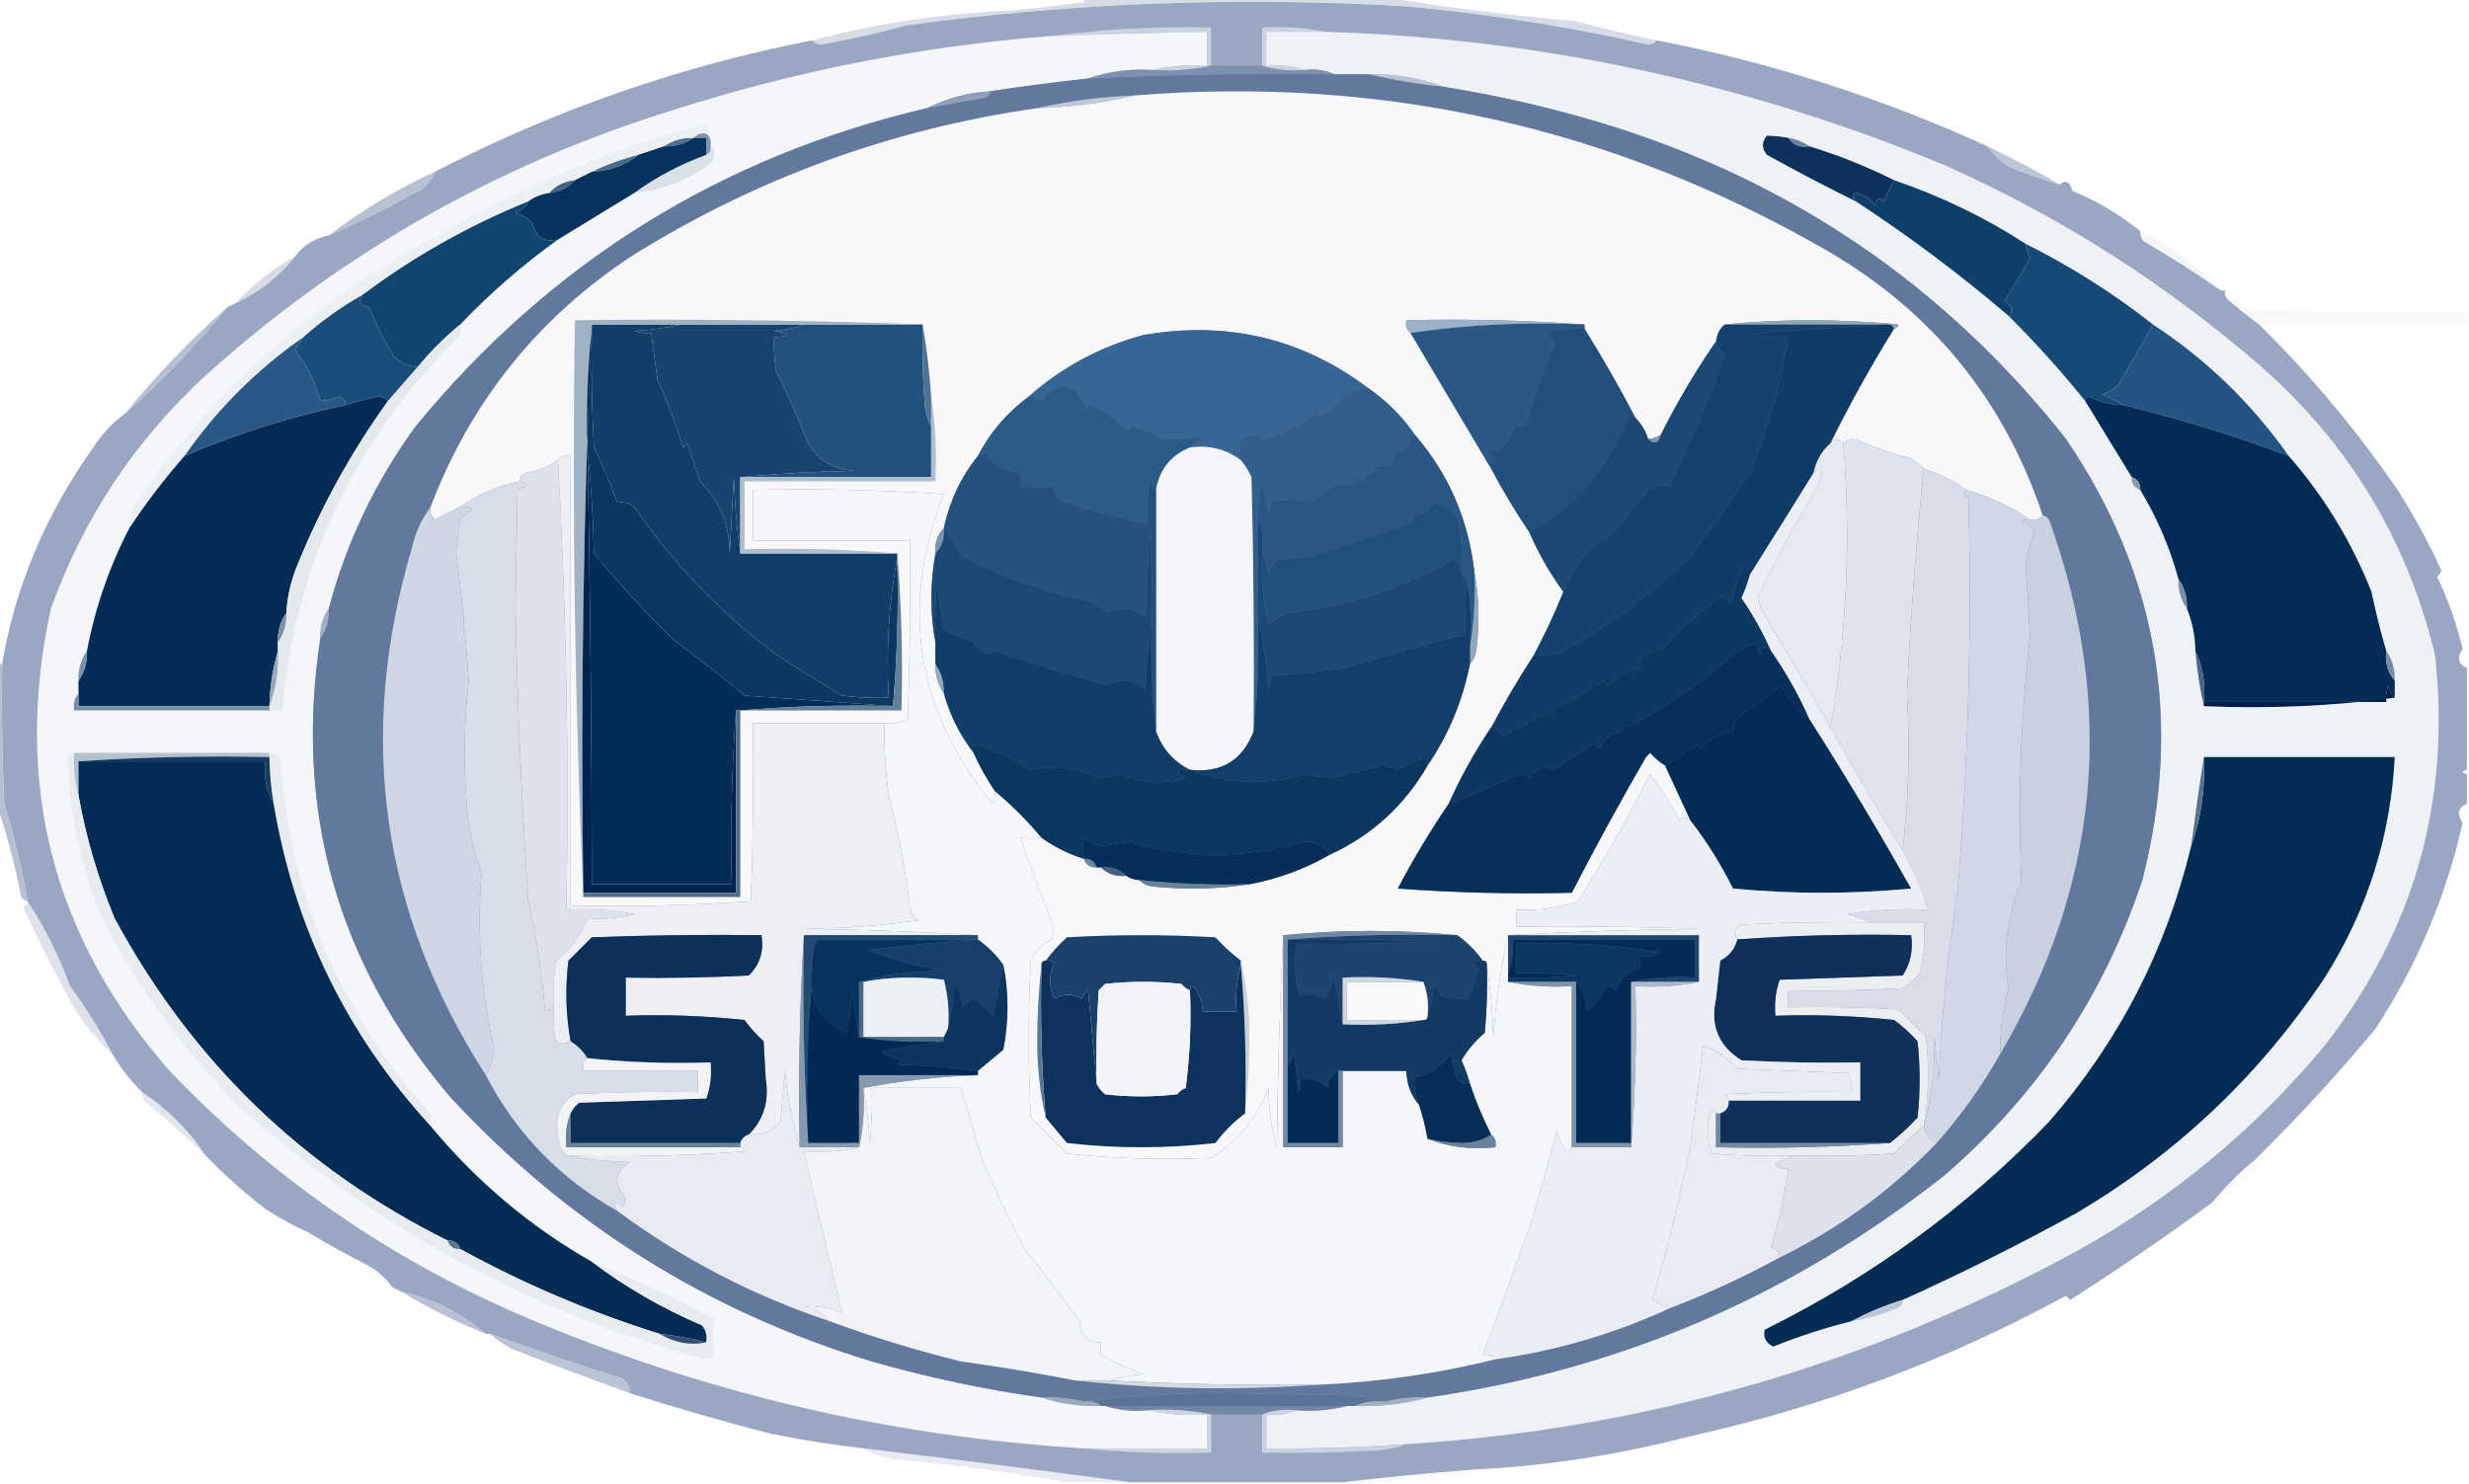 <?xml version="1.0" encoding="UTF-8"?>
<!DOCTYPE svg PUBLIC "-//W3C//DTD SVG 1.1//EN" "http://www.w3.org/Graphics/SVG/1.1/DTD/svg11.dtd">
<svg xmlns="http://www.w3.org/2000/svg" version="1.1" width="582px" height="350px" style="shape-rendering:geometricPrecision; text-rendering:geometricPrecision; image-rendering:optimizeQuality; fill-rule:evenodd; clip-rule:evenodd" xmlns:xlink="http://www.w3.org/1999/xlink">
<g><path style="opacity:0.025" fill="#d8dbe6" d="M 255.5,0.5 C 249.968,1.253 244.301,1.92 238.5,2.5C 238.611,1.883 238.944,1.383 239.5,1C 244.823,0.501 250.156,0.334 255.5,0.5 Z"/></g>
<g><path style="opacity:0.967" fill="#97a4c0" d="M 390.5,9.5 C 417.541,14.757 443.541,23.09 468.5,34.5C 469.894,36.481 471.727,38.148 474,39.5C 477.801,40.987 481.635,42.32 485.5,43.5C 486.95,42.342 487.95,42.842 488.5,45C 494.369,47.428 499.703,50.594 504.5,54.5C 504.414,55.496 504.748,56.329 505.5,57C 511.726,60.605 517.726,64.438 523.5,68.5C 523.833,68.5 524.167,68.5 524.5,68.5C 524.369,69.239 524.536,69.906 525,70.5C 527.478,72.639 529.978,74.639 532.5,76.5C 544.805,88.618 555.805,101.785 565.5,116C 569.232,121.966 572.566,128.132 575.5,134.5C 575.291,135.086 574.957,135.586 574.5,136C 577.095,141.453 579.095,147.119 580.5,153C 579.105,155.087 579.438,156.587 581.5,157.5C 581.5,165.5 581.5,173.5 581.5,181.5C 580.167,181.833 580.167,182.167 581.5,182.5C 581.5,184.833 581.5,187.167 581.5,189.5C 579.438,190.413 579.105,191.913 580.5,194C 576.592,211.386 569.759,227.553 560,242.5C 551.03,253.304 541.53,263.637 531.5,273.5C 527.785,276.548 524.452,279.881 521.5,283.5C 510.579,291.542 499.413,299.209 488,306.5C 487.667,306.167 487.333,305.833 487,305.5C 459.278,320.605 429.945,331.605 399,338.5C 381.843,342.977 364.677,345.643 347.5,346.5C 337.011,347.284 326.678,348.284 316.5,349.5C 299.833,349.5 283.167,349.5 266.5,349.5C 245.665,346.701 224.665,344.034 203.5,341.5C 196.125,340.659 188.791,339.492 181.5,338C 170.442,335.147 159.442,331.98 148.5,328.5C 148.489,326.983 147.823,325.816 146.5,325C 136.056,321.697 125.723,318.197 115.5,314.5C 115.167,314.5 114.833,314.5 114.5,314.5C 108.789,309.644 102.123,306.311 94.5,304.5C 93.833,304.167 93.167,303.833 92.5,303.5C 91.106,301.519 89.273,299.852 87,298.5C 82.044,295.97 77.211,293.303 72.5,290.5C 69.101,288.969 65.767,287.135 62.5,285C 57.506,281.152 52.839,276.986 48.5,272.5C 44.5,266.5 39.5,261.5 33.5,257.5C 30.712,254.729 28.378,251.729 26.5,248.5C 23.584,242.915 20.251,237.582 16.5,232.5C 13.856,225.274 10.523,218.608 6.5,212.5C 5.124,204.665 3.291,196.998 1,189.5C 0.5,178.505 0.333,167.505 0.5,156.5C 3.617,138.21 10.784,121.21 22,105.5C 24,102.334 26.5,99.668 29.5,97.5C 38.146,89.853 46.146,81.52 53.5,72.5C 54.167,72.167 54.833,71.833 55.5,71.5C 61.093,68.885 65.759,65.219 69.5,60.5C 71.484,57.836 74.151,56.169 77.5,55.5C 84.959,52.227 92.292,48.56 99.5,44.5C 100.934,43.412 101.934,42.078 102.5,40.5C 130.678,25.912 160.344,15.579 191.5,9.5C 191.917,10.124 192.584,10.457 193.5,10.5C 200.227,9.305 206.894,7.805 213.5,6C 252.68,0.642 292.013,-0.858 331.5,1.5C 350.715,3.264 369.715,6.264 388.5,10.5C 389.416,10.457 390.083,10.124 390.5,9.5 Z"/></g>
<g><path style="opacity:1" fill="#cad1e0" d="M 285.5,15.5 C 281.03,16.486 276.363,16.82 271.5,16.5C 275.634,15.515 279.968,15.182 284.5,15.5C 284.5,12.833 284.5,10.167 284.5,7.5C 272.163,7.734 259.83,8.067 247.5,8.5C 259.961,6.853 272.628,6.186 285.5,6.5C 285.5,9.5 285.5,12.5 285.5,15.5 Z"/></g>
<g><path style="opacity:0.515" fill="#b1bbd0" d="M 255.5,-0.5 C 279.5,-0.5 303.5,-0.5 327.5,-0.5C 341.847,1.857 356.513,3.69 371.5,5C 377.896,6.725 384.229,8.225 390.5,9.5C 390.083,10.124 389.416,10.457 388.5,10.5C 369.715,6.264 350.715,3.264 331.5,1.5C 292.013,-0.858 252.68,0.642 213.5,6C 206.894,7.805 200.227,9.305 193.5,10.5C 192.584,10.457 191.917,10.124 191.5,9.5C 206.867,5.453 222.533,3.12 238.5,2.5C 244.301,1.92 249.968,1.253 255.5,0.5C 255.5,0.167 255.5,-0.167 255.5,-0.5 Z"/></g>
<g><path style="opacity:1" fill="#f5f6fa" d="M 271.5,16.5 C 266.234,16.189 261.234,16.855 256.5,18.5C 248.82,19.336 241.153,20.336 233.5,21.5C 228.126,21.835 223.126,23.168 218.5,25.5C 169.883,36.893 129.716,61.893 98,100.5C 88.487,113.528 81.653,127.861 77.5,143.5C 76.076,145.515 75.409,147.848 75.5,150.5C 69.332,191.158 79.499,227.158 106,258.5C 133.55,288.354 166.717,309.187 205.5,321C 218.63,324.765 231.963,327.598 245.5,329.5C 249.919,330.972 254.586,331.638 259.5,331.5C 259.833,331.5 260.167,331.5 260.5,331.5C 263.625,332.479 266.958,332.813 270.5,332.5C 274.97,333.486 279.637,333.819 284.5,333.5C 284.5,336.167 284.5,338.833 284.5,341.5C 274.833,341.5 265.167,341.5 255.5,341.5C 209.303,338.7 164.969,328.2 122.5,310C 91.104,296.389 63.604,277.222 40,252.5C 12.377,221.009 3.043,184.676 12,143.5C 19.662,122.176 31.829,103.842 48.5,88.5C 80.502,59.66 117.169,38.826 158.5,26C 187.458,16.741 217.125,10.907 247.5,8.5C 259.83,8.067 272.163,7.734 284.5,7.5C 284.5,10.167 284.5,12.833 284.5,15.5C 279.968,15.182 275.634,15.515 271.5,16.5 Z"/></g>
<g><path style="opacity:1" fill="#cbd2e1" d="M 312.5,7.5 C 307.833,7.5 303.167,7.5 298.5,7.5C 298.5,10.167 298.5,12.833 298.5,15.5C 301.713,15.19 304.713,15.523 307.5,16.5C 303.958,16.813 300.625,16.479 297.5,15.5C 297.5,12.5 297.5,9.5 297.5,6.5C 302.695,6.179 307.695,6.513 312.5,7.5 Z"/></g>
<g><path style="opacity:1" fill="#eef1f6" d="M 312.5,7.5 C 363.173,9.077 411.839,19.577 458.5,39C 485.526,51.04 510.192,66.707 532.5,86C 553.608,104.375 567.441,127.208 574,154.5C 577.768,188.772 569.101,219.439 548,246.5C 531.466,266.379 511.966,282.545 489.5,295C 440.288,321.789 387.621,336.955 331.5,340.5C 320.518,341.286 309.518,341.619 298.5,341.5C 298.5,338.833 298.5,336.167 298.5,333.5C 301.059,333.802 303.393,333.468 305.5,332.5C 309.702,332.817 313.702,332.483 317.5,331.5C 318.167,331.5 318.833,331.5 319.5,331.5C 325.404,331.679 331.071,331.012 336.5,329.5C 381.888,322.981 422.555,305.481 458.5,277C 480.387,258.046 495.887,234.879 505,207.5C 514.596,169.976 508.596,135.309 487,103.5C 458.399,67.261 421.899,42.428 377.5,29C 365.342,25.335 353.008,22.502 340.5,20.5C 334.82,18.4 328.82,17.4 322.5,17.5C 319.833,17.5 317.167,17.5 314.5,17.5C 312.393,16.532 310.059,16.198 307.5,16.5C 304.713,15.523 301.713,15.19 298.5,15.5C 298.5,12.833 298.5,10.167 298.5,7.5C 303.167,7.5 307.833,7.5 312.5,7.5 Z"/></g>
<g><path style="opacity:1" fill="#7e90af" d="M 285.5,15.5 C 289.5,15.5 293.5,15.5 297.5,15.5C 300.625,16.479 303.958,16.813 307.5,16.5C 310.059,16.198 312.393,16.532 314.5,17.5C 295.15,17.274 275.817,17.607 256.5,18.5C 261.234,16.855 266.234,16.189 271.5,16.5C 276.363,16.82 281.03,16.486 285.5,15.5 Z"/></g>
<g><path style="opacity:1" fill="#b9c3d5" d="M 322.5,17.5 C 328.82,17.4 334.82,18.4 340.5,20.5C 334.31,19.857 328.31,18.857 322.5,17.5 Z"/></g>
<g><path style="opacity:1" fill="#909fba" d="M 233.5,21.5 C 233.389,22.117 233.056,22.617 232.5,23C 227.82,23.837 223.154,24.671 218.5,25.5C 223.126,23.168 228.126,21.835 233.5,21.5 Z"/></g>
<g><path style="opacity:1" fill="#8397ac" d="M 163.5,32.5 C 164.209,31.596 165.209,31.263 166.5,31.5C 167.404,32.209 167.737,33.209 167.5,34.5C 167.672,35.492 167.338,36.158 166.5,36.5C 166.5,35.167 166.5,33.833 166.5,32.5C 165.5,32.5 164.5,32.5 163.5,32.5 Z"/></g>
<g><path style="opacity:1" fill="#556e8c" d="M 163.5,32.5 C 161.485,33.924 159.152,34.59 156.5,34.5C 158.515,33.076 160.848,32.41 163.5,32.5 Z"/></g>
<g><path style="opacity:1" fill="#6c839e" d="M 421.5,32.5 C 423.403,32.796 425.07,33.462 426.5,34.5C 424.302,34.88 422.635,34.213 421.5,32.5 Z"/></g>
<g><path style="opacity:1" fill="#dbe1e8" d="M 167.5,34.5 C 168.782,35.708 168.782,37.042 167.5,38.5C 162.113,42.531 156.113,44.864 149.5,45.5C 154.684,41.74 160.35,38.74 166.5,36.5C 167.338,36.158 167.672,35.492 167.5,34.5 Z"/></g>
<g><path style="opacity:1" fill="#4d6988" d="M 150.5,36.5 C 147.374,38.99 143.708,40.323 139.5,40.5C 142.939,38.796 146.605,37.462 150.5,36.5 Z"/></g>
<g><path style="opacity:1" fill="#0c325c" d="M 421.5,32.5 C 422.635,34.213 424.302,34.88 426.5,34.5C 433.319,36.569 439.986,39.235 446.5,42.5C 445.618,44.084 444.785,45.751 444,47.5C 442.984,46.366 442.317,46.699 442,48.5C 440.934,46.901 439.434,45.901 437.5,45.5C 436.537,45.97 436.537,46.636 437.5,47.5C 430.471,44.035 423.471,40.368 416.5,36.5C 415.253,34.994 415.253,33.494 416.5,32C 418.107,32.019 419.774,32.185 421.5,32.5 Z"/></g>
<g><path style="opacity:0.953" fill="#bac3d5" d="M 468.5,34.5 C 474.364,37.264 480.031,40.264 485.5,43.5C 481.635,42.32 477.801,40.987 474,39.5C 471.727,38.148 469.894,36.481 468.5,34.5 Z"/></g>
<g><path style="opacity:1" fill="#ecf0f4" d="M 166.5,31.5 C 165.209,31.263 164.209,31.596 163.5,32.5C 160.848,32.41 158.515,33.076 156.5,34.5C 154.5,35.167 152.5,35.833 150.5,36.5C 146.605,37.462 142.939,38.796 139.5,40.5C 138.167,41.167 136.833,41.833 135.5,42.5C 133.033,42.755 131.033,43.755 129.5,45.5C 127.597,45.796 125.93,46.462 124.5,47.5C 110.51,53.174 97.51,60.508 85.5,69.5C 80.473,72.345 75.806,75.679 71.5,79.5C 60.5,87.167 51.167,96.5 43.5,107.5C 38.783,112.882 34.45,118.549 30.5,124.5C 30.372,122.345 30.872,120.345 32,118.5C 51.309,90.821 75.642,69.488 105,54.5C 123.926,43.635 143.926,35.301 165,29.5C 167.359,29.324 167.859,29.991 166.5,31.5 Z"/></g>
<g><path style="opacity:1" fill="#426384" d="M 135.5,42.5 C 133.967,44.245 131.967,45.245 129.5,45.5C 131.033,43.755 133.033,42.755 135.5,42.5 Z"/></g>
<g><path style="opacity:1" fill="#06335d" d="M 163.5,32.5 C 164.5,32.5 165.5,32.5 166.5,32.5C 166.5,33.833 166.5,35.167 166.5,36.5C 160.35,38.74 154.684,41.74 149.5,45.5C 143.517,49.14 137.517,52.806 131.5,56.5C 128.159,57.157 126.159,55.824 125.5,52.5C 124.3,51.469 122.966,50.636 121.5,50C 122.942,49.623 123.942,48.79 124.5,47.5C 125.93,46.462 127.597,45.796 129.5,45.5C 131.967,45.245 133.967,44.245 135.5,42.5C 136.833,41.833 138.167,41.167 139.5,40.5C 143.708,40.323 147.374,38.99 150.5,36.5C 152.5,35.833 154.5,35.167 156.5,34.5C 159.152,34.59 161.485,33.924 163.5,32.5 Z"/></g>
<g><path style="opacity:0.922" fill="#b3bdd1" d="M 102.5,40.5 C 101.934,42.078 100.934,43.412 99.5,44.5C 92.292,48.56 84.959,52.227 77.5,55.5C 85.274,49.575 93.608,44.575 102.5,40.5 Z"/></g>
<g><path style="opacity:1" fill="#0d3f69" d="M 446.5,42.5 C 457.545,46.258 467.878,51.258 477.5,57.5C 477.678,58.695 478.011,59.861 478.5,61C 476.499,64.341 474.499,67.675 472.5,71C 474.311,72.041 474.645,73.207 473.5,74.5C 462.042,64.699 450.042,55.699 437.5,47.5C 436.537,46.636 436.537,45.97 437.5,45.5C 439.434,45.901 440.934,46.901 442,48.5C 442.317,46.699 442.984,46.366 444,47.5C 444.785,45.751 445.618,44.084 446.5,42.5 Z"/></g>
<g><path style="opacity:0.165" fill="#c2c9d9" d="M 504.5,54.5 C 511.761,57.958 518.094,62.625 523.5,68.5C 517.726,64.438 511.726,60.605 505.5,57C 504.748,56.329 504.414,55.496 504.5,54.5 Z"/></g>
<g><path style="opacity:1" fill="#11446f" d="M 124.5,47.5 C 123.942,48.79 122.942,49.623 121.5,50C 122.966,50.636 124.3,51.469 125.5,52.5C 126.159,55.824 128.159,57.157 131.5,56.5C 123.242,62.42 115.575,69.087 108.5,76.5C 104.833,79.5 101.5,82.833 98.5,86.5C 96.071,86.415 94.071,85.415 92.5,83.5C 90.337,79.896 88.503,76.23 87,72.5C 84.842,71.95 84.342,70.95 85.5,69.5C 97.51,60.508 110.51,53.174 124.5,47.5 Z"/></g>
<g><path style="opacity:0.631" fill="#bec6d8" d="M 69.5,60.5 C 65.759,65.219 61.093,68.885 55.5,71.5C 59.587,67.078 64.254,63.411 69.5,60.5 Z"/></g>
<g><path style="opacity:1" fill="#164976" d="M 477.5,57.5 C 488.184,62.837 498.184,69.17 507.5,76.5C 504.898,81.127 502.232,85.793 499.5,90.5C 498.41,91.727 497.076,92.56 495.5,93C 497.315,93.757 498.981,94.59 500.5,95.5C 497.687,95.452 495.021,94.785 492.5,93.5C 491.893,93.624 491.56,93.957 491.5,94.5C 485.899,87.561 479.899,80.894 473.5,74.5C 474.645,73.207 474.311,72.041 472.5,71C 474.499,67.675 476.499,64.341 478.5,61C 478.011,59.861 477.678,58.695 477.5,57.5 Z"/></g>
<g><path style="opacity:0.094" fill="#c0c9d3" d="M 524.5,68.5 C 526.298,70.112 528.298,71.612 530.5,73C 547.497,73.5 564.497,73.667 581.5,73.5C 581.5,74.5 581.5,75.5 581.5,76.5C 565.167,76.5 548.833,76.5 532.5,76.5C 529.978,74.639 527.478,72.639 525,70.5C 524.536,69.906 524.369,69.239 524.5,68.5 Z"/></g>
<g><path style="opacity:1" fill="#1b4d7a" d="M 85.5,69.5 C 84.342,70.95 84.842,71.95 87,72.5C 88.503,76.23 90.337,79.896 92.5,83.5C 94.071,85.415 96.071,86.415 98.5,86.5C 96.157,89.207 93.823,91.874 91.5,94.5C 90.903,93.861 90.07,93.528 89,93.5C 86.456,94.071 83.956,94.738 81.5,95.5C 81.53,94.503 81.03,93.836 80,93.5C 78.56,94.148 77.06,94.481 75.5,94.5C 74.153,89.717 72.153,85.717 69.5,82.5C 70.192,81.482 70.859,80.482 71.5,79.5C 75.806,75.679 80.473,72.345 85.5,69.5 Z"/></g>
<g><path style="opacity:1" fill="#62799d" d="M 314.5,17.5 C 317.167,17.5 319.833,17.5 322.5,17.5C 328.31,18.857 334.31,19.857 340.5,20.5C 353.008,22.502 365.342,25.335 377.5,29C 421.899,42.428 458.399,67.261 487,103.5C 508.596,135.309 514.596,169.976 505,207.5C 495.887,234.879 480.387,258.046 458.5,277C 422.555,305.481 381.888,322.981 336.5,329.5C 333.098,329.342 329.764,329.676 326.5,330.5C 324.031,329.683 321.365,329.183 318.5,329C 309.5,328.833 300.5,328.667 291.5,328.5C 279.29,328.276 267.29,328.942 255.5,330.5C 252.236,329.676 248.902,329.342 245.5,329.5C 231.963,327.598 218.63,324.765 205.5,321C 166.717,309.187 133.55,288.354 106,258.5C 79.499,227.158 69.332,191.158 75.5,150.5C 76.924,148.485 77.591,146.152 77.5,143.5C 81.653,127.861 88.487,113.528 98,100.5C 129.716,61.893 169.883,36.893 218.5,25.5C 223.154,24.671 227.82,23.837 232.5,23C 233.056,22.617 233.389,22.117 233.5,21.5C 241.153,20.336 248.82,19.336 256.5,18.5C 275.817,17.607 295.15,17.274 314.5,17.5 Z"/></g>
<g><path style="opacity:1" fill="#103b66" d="M 444.5,76.5 C 445.492,76.328 446.158,76.662 446.5,77.5C 441.071,86.262 436.071,95.262 431.5,104.5C 429.412,106.336 428.079,108.669 427.5,111.5C 422.562,119.459 417.562,127.459 412.5,135.5C 412.217,134.711 411.717,134.044 411,133.5C 409.601,136.363 408.601,139.363 408,142.5C 407.174,140.595 406.007,140.261 404.5,141.5C 400.19,144.809 396.19,148.476 392.5,152.5C 390.833,153.167 389.167,153.833 387.5,154.5C 386.614,155.325 386.281,156.325 386.5,157.5C 383.656,158.172 381.156,159.505 379,161.5C 378.667,161.167 378.333,160.833 378,160.5C 370.256,165.201 362.256,169.535 354,173.5C 353.583,172.244 352.75,171.577 351.5,171.5C 354.596,165.633 357.929,159.967 361.5,154.5C 363.527,154.662 365.527,154.495 367.5,154C 379.092,147.756 389.592,139.923 399,130.5C 403.59,124.228 408.09,117.894 412.5,111.5C 416.751,101.161 419.751,90.494 421.5,79.5C 418.753,79.813 416.086,79.48 413.5,78.5C 423.992,77.833 434.326,77.167 444.5,76.5 Z"/></g>
<g><path style="opacity:1" fill="#15416c" d="M 406.5,76.5 C 419.167,76.5 431.833,76.5 444.5,76.5C 434.326,77.167 423.992,77.833 413.5,78.5C 416.086,79.48 418.753,79.813 421.5,79.5C 419.751,90.494 416.751,101.161 412.5,111.5C 408.09,117.894 403.59,124.228 399,130.5C 389.592,139.923 379.092,147.756 367.5,154C 365.527,154.495 363.527,154.662 361.5,154.5C 364.096,149.64 366.429,144.64 368.5,139.5C 370.624,133.365 374.624,128.698 380.5,125.5C 382.99,122.051 385.657,118.718 388.5,115.5C 390.045,114.548 391.712,114.215 393.5,114.5C 398.408,104.454 402.741,94.12 406.5,83.5C 405.388,82.735 404.721,81.735 404.5,80.5C 404.66,78.847 405.326,77.514 406.5,76.5 Z"/></g>
<g><path style="opacity:1" fill="#bec7d6" d="M 267.5,22.5 C 260.073,24.291 252.407,25.291 244.5,25.5C 251.937,23.778 259.604,22.778 267.5,22.5 Z"/></g>
<g><path style="opacity:1" fill="#f8f8fb" d="M 481.5,121.5 C 480.791,122.404 479.791,122.737 478.5,122.5C 473.919,119.378 468.919,117.044 463.5,115.5C 460.582,113.374 457.249,111.708 453.5,110.5C 452.571,109.685 451.571,108.852 450.5,108C 446.363,107.066 442.363,105.732 438.5,104C 436.934,103.235 435.601,103.402 434.5,104.5C 433.5,103.167 432.5,103.167 431.5,104.5C 436.071,95.262 441.071,86.262 446.5,77.5C 447.043,77.44 447.376,77.107 447.5,76.5C 433.672,75.174 420.006,75.174 406.5,76.5C 405.326,77.514 404.66,78.847 404.5,80.5C 399.666,87.496 395.333,94.829 391.5,102.5C 390.609,103.11 389.609,103.443 388.5,103.5C 387.89,101.566 386.89,99.899 385.5,98.5C 381.749,91.329 377.749,84.329 373.5,77.5C 373.5,77.167 373.5,76.833 373.5,76.5C 359.677,75.504 345.677,75.171 331.5,75.5C 331.263,76.791 331.596,77.791 332.5,78.5C 338.833,89.167 345.167,99.833 351.5,110.5C 354.252,115.674 357.252,120.674 360.5,125.5C 362.664,130.5 365.331,135.167 368.5,139.5C 366.429,144.64 364.096,149.64 361.5,154.5C 357.929,159.967 354.596,165.633 351.5,171.5C 347.663,177.17 344.33,183.17 341.5,189.5C 337.164,195.865 333.164,202.532 329.5,209.5C 343.15,210.499 356.817,210.833 370.5,210.5C 376.035,199.77 381.868,189.104 388,178.5C 388.333,178.167 388.667,177.833 389,177.5C 390.039,178.71 391.206,179.71 392.5,180.5C 394.5,184.833 396.5,189.167 398.5,193.5C 397.603,192.402 396.77,192.402 396,193.5C 393.916,189.664 391.583,185.997 389,182.5C 383.799,192.717 378.132,202.717 372,212.5C 367.329,214.075 362.496,214.742 357.5,214.5C 357.5,215.833 357.5,217.167 357.5,218.5C 371.837,218.333 386.171,218.5 400.5,219C 385.328,219.169 370.328,219.669 355.5,220.5C 353.741,228.238 352.574,236.238 352,244.5C 351.827,238.652 351.327,232.985 350.5,227.5C 350.5,226.833 350.167,226.5 349.5,226.5C 347.833,224.167 345.833,222.167 343.5,220.5C 329.833,219.167 316.167,219.167 302.5,220.5C 301.668,236.995 301.168,253.662 301,270.5C 299.726,266.015 299.059,261.348 299,256.5C 296.464,263.392 291.964,268.892 285.5,273C 274.148,273.533 262.815,273.199 251.5,272C 248.667,269.167 245.833,266.333 243,263.5C 242.333,251.167 242.333,238.833 243,226.5C 244,224.167 245.667,222.5 248,221.5C 248.167,220.667 248.333,219.833 248.5,219C 245.762,211.898 243.095,204.731 240.5,197.5C 242.105,197.772 243.771,197.772 245.5,197.5C 248.523,199.678 251.856,201.345 255.5,202.5C 255.973,203.906 256.973,204.573 258.5,204.5C 258.833,204.5 259.167,204.5 259.5,204.5C 261.102,206.074 263.102,206.741 265.5,206.5C 266.391,207.11 267.391,207.443 268.5,207.5C 269.263,208.268 270.263,208.768 271.5,209C 279.345,209.822 287.011,209.656 294.5,208.5C 301.269,207.229 307.602,204.896 313.5,201.5C 323.372,196.963 331.039,189.963 336.5,180.5C 341.444,173.266 344.777,165.266 346.5,156.5C 347.268,155.737 347.768,154.737 348,153.5C 348.82,146.986 348.653,140.653 347.5,134.5C 346.073,122.322 341.406,111.655 333.5,102.5C 330.543,98.175 326.876,94.509 322.5,91.5C 306.882,79.748 289.215,75.581 269.5,79C 259.301,81.764 250.301,86.597 242.5,93.5C 237.383,97.278 233.383,101.945 230.5,107.5C 226.515,112.472 223.849,118.139 222.5,124.5C 220.926,126.102 220.259,128.102 220.5,130.5C 219.223,137.629 219.223,144.629 220.5,151.5C 220.5,153.167 220.5,154.833 220.5,156.5C 220.41,159.152 221.076,161.485 222.5,163.5C 223.909,168.591 226.243,173.258 229.5,177.5C 230.913,180.661 232.58,183.661 234.5,186.5C 234.649,187.552 234.483,188.552 234,189.5C 215.879,167.438 212.045,143.105 222.5,116.5C 207.515,115.501 192.515,115.167 177.5,115.5C 177.5,119.5 177.5,123.5 177.5,127.5C 189.833,127.5 202.167,127.5 214.5,127.5C 214.667,141.504 214.5,155.504 214,169.5C 212.301,170.406 210.467,170.739 208.5,170.5C 198.167,170.5 187.833,170.5 177.5,170.5C 177.667,184.504 177.5,198.504 177,212.5C 162.912,213.49 148.745,213.824 134.5,213.5C 134.5,178.167 134.5,142.833 134.5,107.5C 133.209,107.263 132.209,107.596 131.5,108.5C 129.319,110.018 126.819,111.018 124,111.5C 122.97,111.836 122.47,112.503 122.5,113.5C 117.41,114.529 112.744,116.529 108.5,119.5C 106.534,120.441 104.534,121.441 102.5,122.5C 101.614,121.675 101.281,120.675 101.5,119.5C 111.091,94.418 127.091,74.584 149.5,60C 178.673,41.885 210.339,30.384 244.5,25.5C 252.407,25.291 260.073,24.291 267.5,22.5C 325.849,17.843 380.182,30.01 430.5,59C 455.385,73.386 472.385,94.22 481.5,121.5 Z"/></g>
<g><path style="opacity:1" fill="#2a5784" d="M 373.5,76.5 C 373.5,76.833 373.5,77.167 373.5,77.5C 370.428,77.183 367.428,77.516 364.5,78.5C 365.311,79.216 365.978,80.05 366.5,81C 363.781,87.398 361.447,93.898 359.5,100.5C 358.325,100.281 357.325,100.614 356.5,101.5C 355.815,103.547 354.649,105.214 353,106.5C 350.082,105.506 349.916,106.006 352.5,108C 351.748,108.671 351.414,109.504 351.5,110.5C 345.167,99.833 338.833,89.167 332.5,78.5C 345.792,76.518 359.459,75.851 373.5,76.5 Z"/></g>
<g><path style="opacity:1" fill="#23517d" d="M 189.5,76.5 C 198.833,76.5 208.167,76.5 217.5,76.5C 217.334,82.842 217.5,89.175 218,95.5C 218.198,97.382 218.698,99.048 219.5,100.5C 219.5,104.5 219.5,108.5 219.5,112.5C 204.5,112.5 189.5,112.5 174.5,112.5C 183.324,111.67 192.324,111.17 201.5,111C 196.593,110.769 192.926,108.603 190.5,104.5C 188.147,98.73 185.647,93.063 183,87.5C 182.503,84.854 182.336,82.187 182.5,79.5C 186.449,79.307 186.449,78.807 182.5,78C 185.036,77.814 187.369,77.314 189.5,76.5 Z"/></g>
<g><path style="opacity:1" fill="#17446f" d="M 160.5,76.5 C 170.167,76.5 179.833,76.5 189.5,76.5C 187.369,77.314 185.036,77.814 182.5,78C 186.449,78.807 186.449,79.307 182.5,79.5C 182.336,82.187 182.503,84.854 183,87.5C 185.647,93.063 188.147,98.73 190.5,104.5C 192.926,108.603 196.593,110.769 201.5,111C 192.324,111.17 183.324,111.67 174.5,112.5C 174.5,118.5 174.5,124.5 174.5,130.5C 173.672,124.681 173.172,118.681 173,112.5C 172.667,118.5 172.333,124.5 172,130.5C 171.991,123.789 169.658,118.123 165,113.5C 164,110.5 163,107.5 162,104.5C 161.667,104.833 161.333,105.167 161,105.5C 159.298,100.006 157.298,94.673 155,89.5C 154.452,85.83 153.952,82.163 153.5,78.5C 152.127,78.657 150.793,78.49 149.5,78C 153.356,77.823 157.023,77.323 160.5,76.5 Z"/></g>
<g><path style="opacity:1" fill="#0b3761" d="M 139.5,77.5 C 139.334,86.839 139.5,96.173 140,105.5C 142.102,109.753 143.936,114.086 145.5,118.5C 146.978,118.238 148.311,118.571 149.5,119.5C 158.62,132.787 169.62,144.287 182.5,154C 187.698,157.464 193.032,160.797 198.5,164C 202.152,164.499 205.818,164.665 209.5,164.5C 208.856,153.116 209.523,142.116 211.5,131.5C 211.828,143.345 211.495,155.012 210.5,166.5C 198.987,165.696 187.321,164.863 175.5,164C 170.279,159.604 164.946,155.437 159.5,151.5C 152.533,144.87 146.033,137.87 140,130.5C 139.829,122.323 139.329,114.323 138.5,106.5C 138.173,96.652 138.506,86.986 139.5,77.5 Z"/></g>
<g><path style="opacity:1" fill="#113d68" d="M 139.5,76.5 C 146.5,76.5 153.5,76.5 160.5,76.5C 157.023,77.323 153.356,77.823 149.5,78C 150.793,78.49 152.127,78.657 153.5,78.5C 153.952,82.163 154.452,85.83 155,89.5C 157.298,94.673 159.298,100.006 161,105.5C 161.333,105.167 161.667,104.833 162,104.5C 163,107.5 164,110.5 165,113.5C 169.658,118.123 171.991,123.789 172,130.5C 172.333,124.5 172.667,118.5 173,112.5C 173.172,118.681 173.672,124.681 174.5,130.5C 186.833,130.5 199.167,130.5 211.5,130.5C 211.5,130.833 211.5,131.167 211.5,131.5C 209.523,142.116 208.856,153.116 209.5,164.5C 205.818,164.665 202.152,164.499 198.5,164C 193.032,160.797 187.698,157.464 182.5,154C 169.62,144.287 158.62,132.787 149.5,119.5C 148.311,118.571 146.978,118.238 145.5,118.5C 143.936,114.086 142.102,109.753 140,105.5C 139.5,96.173 139.334,86.839 139.5,77.5C 139.5,77.167 139.5,76.833 139.5,76.5 Z"/></g>
<g><path style="opacity:1" fill="#91a6b9" d="M 406.5,76.5 C 420.006,75.174 433.672,75.174 447.5,76.5C 447.376,77.107 447.043,77.44 446.5,77.5C 446.158,76.662 445.492,76.328 444.5,76.5C 431.833,76.5 419.167,76.5 406.5,76.5 Z"/></g>
<g><path style="opacity:1" fill="#9cb2c7" d="M 373.5,76.5 C 359.459,75.851 345.792,76.518 332.5,78.5C 331.596,77.791 331.263,76.791 331.5,75.5C 345.677,75.171 359.677,75.504 373.5,76.5 Z"/></g>
<g><path style="opacity:1" fill="#245482" d="M 507.5,76.5 C 520.145,84.812 530.811,95.145 539.5,107.5C 526.741,102.727 513.741,98.727 500.5,95.5C 498.981,94.59 497.315,93.757 495.5,93C 497.076,92.56 498.41,91.727 499.5,90.5C 502.232,85.793 504.898,81.127 507.5,76.5 Z"/></g>
<g><path style="opacity:0.929" fill="#b1bbd0" d="M 53.5,72.5 C 46.146,81.52 38.146,89.853 29.5,97.5C 36.734,88.596 44.734,80.263 53.5,72.5 Z"/></g>
<g><path style="opacity:1" fill="#224f7b" d="M 373.5,77.5 C 377.749,84.329 381.749,91.329 385.5,98.5C 384.883,98.389 384.383,98.056 384,97.5C 379.532,109.905 371.699,119.239 360.5,125.5C 357.252,120.674 354.252,115.674 351.5,110.5C 351.414,109.504 351.748,108.671 352.5,108C 349.916,106.006 350.082,105.506 353,106.5C 354.649,105.214 355.815,103.547 356.5,101.5C 357.325,100.614 358.325,100.281 359.5,100.5C 361.447,93.898 363.781,87.398 366.5,81C 365.978,80.05 365.311,79.216 364.5,78.5C 367.428,77.516 370.428,77.183 373.5,77.5 Z"/></g>
<g><path style="opacity:1" fill="#386694" d="M 322.5,91.5 C 320.411,91.857 318.411,92.523 316.5,93.5C 314.879,95.423 313.046,97.09 311,98.5C 310.667,98.167 310.333,97.833 310,97.5C 306.421,100.229 302.421,102.229 298,103.5C 296.118,102.394 294.284,102.394 292.5,103.5C 292.208,105.356 292.208,107.022 292.5,108.5C 288.991,105.885 284.991,104.885 280.5,105.5C 281.842,104.207 283.509,103.374 285.5,103C 281.464,103.456 277.464,103.622 273.5,103.5C 271.533,102.047 269.367,101.047 267,100.5C 266.667,100.833 266.333,101.167 266,101.5C 264.075,100.12 262.241,98.62 260.5,97C 259.234,96.691 258.067,96.191 257,95.5C 256.667,95.833 256.333,96.167 256,96.5C 253.434,89.986 249.934,89.32 245.5,94.5C 244.583,93.873 243.583,93.539 242.5,93.5C 250.301,86.597 259.301,81.764 269.5,79C 289.215,75.581 306.882,79.748 322.5,91.5 Z"/></g>
<g><path style="opacity:1" fill="#4f7398" d="M 217.5,76.5 C 218.435,81.994 219.102,87.661 219.5,93.5C 219.5,95.833 219.5,98.167 219.5,100.5C 218.698,99.048 218.198,97.382 218,95.5C 217.5,89.175 217.334,82.842 217.5,76.5 Z"/></g>
<g><path style="opacity:1" fill="#295886" d="M 71.5,79.5 C 70.859,80.482 70.192,81.482 69.5,82.5C 72.153,85.717 74.153,89.717 75.5,94.5C 77.06,94.481 78.56,94.148 80,93.5C 81.03,93.836 81.53,94.503 81.5,95.5C 68.406,98.271 55.739,102.271 43.5,107.5C 51.167,96.5 60.5,87.167 71.5,79.5 Z"/></g>
<g><path style="opacity:1" fill="#022c55" d="M 91.5,94.5 C 82.794,106.572 75.627,119.572 70,133.5C 68.56,137.041 67.726,140.708 67.5,144.5C 66.076,146.515 65.409,148.848 65.5,151.5C 65.5,152.167 65.5,152.833 65.5,153.5C 64.291,157.618 63.624,161.951 63.5,166.5C 48.5,166.5 33.5,166.5 18.5,166.5C 18.5,165.5 18.5,164.5 18.5,163.5C 18.5,162.5 18.5,161.5 18.5,160.5C 19.924,158.485 20.59,156.152 20.5,153.5C 22.408,143.349 25.741,133.682 30.5,124.5C 34.45,118.549 38.783,112.882 43.5,107.5C 55.739,102.271 68.406,98.271 81.5,95.5C 83.956,94.738 86.456,94.071 89,93.5C 90.07,93.528 90.903,93.861 91.5,94.5 Z"/></g>
<g><path style="opacity:1" fill="#022c55" d="M 500.5,95.5 C 513.741,98.727 526.741,102.727 539.5,107.5C 547.788,116.981 554.288,127.648 559,139.5C 559.979,144.236 561.146,148.902 562.5,153.5C 562.171,156.228 562.837,158.562 564.5,160.5C 564.5,161.833 564.5,163.167 564.5,164.5C 563.732,163.737 563.232,162.737 563,161.5C 562.51,162.793 562.343,164.127 562.5,165.5C 548.167,165.5 533.833,165.5 519.5,165.5C 519.917,161.183 519.25,157.183 517.5,153.5C 517.451,149.922 516.785,146.589 515.5,143.5C 515.59,140.848 514.924,138.515 513.5,136.5C 511.46,129.032 508.46,122.032 504.5,115.5C 504.573,113.973 503.906,112.973 502.5,112.5C 498.86,106.517 495.194,100.517 491.5,94.5C 491.56,93.957 491.893,93.624 492.5,93.5C 495.021,94.785 497.687,95.452 500.5,95.5 Z"/></g>
<g><path style="opacity:1" fill="#315e8a" d="M 322.5,91.5 C 326.876,94.509 330.543,98.175 333.5,102.5C 332.609,103.261 331.942,104.261 331.5,105.5C 330.675,106.386 329.675,106.719 328.5,106.5C 328.719,107.675 328.386,108.675 327.5,109.5C 326.268,110.145 324.935,110.311 323.5,110C 323.833,110.333 324.167,110.667 324.5,111C 322.939,111.318 321.772,112.151 321,113.5C 319.984,112.366 319.317,112.699 319,114.5C 317.403,114.36 315.903,114.36 314.5,114.5C 312.54,115.723 310.707,117.056 309,118.5C 305.905,117.605 302.738,117.605 299.5,118.5C 299.649,119.552 299.483,120.552 299,121.5C 297.845,112.189 297.012,112.189 296.5,121.5C 296.5,129.5 296.5,137.5 296.5,145.5C 296.827,154.682 296.493,163.682 295.5,172.5C 295.667,152.497 295.5,132.497 295,112.5C 294.338,111.016 293.504,109.683 292.5,108.5C 292.208,107.022 292.208,105.356 292.5,103.5C 294.284,102.394 296.118,102.394 298,103.5C 302.421,102.229 306.421,100.229 310,97.5C 310.333,97.833 310.667,98.167 311,98.5C 313.046,97.09 314.879,95.423 316.5,93.5C 318.411,92.523 320.411,91.857 322.5,91.5 Z"/></g>
<g><path style="opacity:1" fill="#1d4873" d="M 404.5,80.5 C 404.721,81.735 405.388,82.735 406.5,83.5C 402.741,94.12 398.408,104.454 393.5,114.5C 391.712,114.215 390.045,114.548 388.5,115.5C 385.657,118.718 382.99,122.051 380.5,125.5C 374.624,128.698 370.624,133.365 368.5,139.5C 365.331,135.167 362.664,130.5 360.5,125.5C 371.699,119.239 379.532,109.905 384,97.5C 384.383,98.056 384.883,98.389 385.5,98.5C 386.89,99.899 387.89,101.566 388.5,103.5C 389.947,104.885 390.947,104.552 391.5,102.5C 395.333,94.829 399.666,87.496 404.5,80.5 Z"/></g>
<g><path style="opacity:1" fill="#7e97af" d="M 391.5,102.5 C 390.947,104.552 389.947,104.885 388.5,103.5C 389.609,103.443 390.609,103.11 391.5,102.5 Z"/></g>
<g><path style="opacity:1" fill="#2d5b88" d="M 280.5,105.5 C 275.998,107.338 273.331,110.672 272.5,115.5C 271.778,115.082 271.278,114.416 271,113.5C 270.502,116.817 270.335,120.15 270.5,123.5C 263.6,122.104 257.1,120.438 251,118.5C 249.523,117.556 248.523,116.223 248,114.5C 245.606,115.136 243.106,115.136 240.5,114.5C 240.5,113.5 240.5,112.5 240.5,111.5C 236.877,111.082 234.044,109.415 232,106.5C 231.617,107.056 231.117,107.389 230.5,107.5C 233.383,101.945 237.383,97.278 242.5,93.5C 243.583,93.539 244.583,93.873 245.5,94.5C 249.934,89.32 253.434,89.986 256,96.5C 256.333,96.167 256.667,95.833 257,95.5C 258.067,96.191 259.234,96.691 260.5,97C 262.241,98.62 264.075,100.12 266,101.5C 266.333,101.167 266.667,100.833 267,100.5C 269.367,101.047 271.533,102.047 273.5,103.5C 277.464,103.622 281.464,103.456 285.5,103C 283.509,103.374 281.842,104.207 280.5,105.5 Z"/></g>
<g><path style="opacity:1" fill="#e4e9ee" d="M 108.5,76.5 C 108.649,77.552 108.483,78.552 108,79.5C 83.514,103.782 69.681,133.115 66.5,167.5C 65.5,167.5 64.5,167.5 63.5,167.5C 63.5,167.167 63.5,166.833 63.5,166.5C 65.054,162.433 65.72,158.1 65.5,153.5C 65.5,152.833 65.5,152.167 65.5,151.5C 66.924,149.485 67.591,147.152 67.5,144.5C 67.726,140.708 68.56,137.041 70,133.5C 75.627,119.572 82.794,106.572 91.5,94.5C 93.823,91.874 96.157,89.207 98.5,86.5C 101.5,82.833 104.833,79.5 108.5,76.5 Z"/></g>
<g><path style="opacity:1" fill="#f4f5f8" d="M 280.5,105.5 C 284.991,104.885 288.991,105.885 292.5,108.5C 293.504,109.683 294.338,111.016 295,112.5C 295.5,132.497 295.667,152.497 295.5,172.5C 292.834,179.335 287.834,182.335 280.5,181.5C 276.709,179.644 274.043,176.644 272.5,172.5C 272.5,153.5 272.5,134.5 272.5,115.5C 273.331,110.672 275.998,107.338 280.5,105.5 Z"/></g>
<g><path style="opacity:1" fill="#e5e9f1" d="M 434.5,104.5 C 436.334,126.98 435.334,149.314 431.5,171.5C 426.097,162.145 420.597,152.812 415,143.5C 414.833,142.5 414.667,141.5 414.5,140.5C 418.522,132.023 423.189,123.356 428.5,114.5C 428.68,113.446 429.013,112.446 429.5,111.5C 429.03,110.537 428.363,110.537 427.5,111.5C 428.079,108.669 429.412,106.336 431.5,104.5C 432.5,103.167 433.5,103.167 434.5,104.5 Z"/></g>
<g><path style="opacity:1" fill="#dee3ed" d="M 453.5,110.5 C 451.698,127.821 450.365,145.488 449.5,163.5C 450.262,175.74 449.929,188.073 448.5,200.5C 442.654,190.993 436.987,181.327 431.5,171.5C 435.334,149.314 436.334,126.98 434.5,104.5C 435.601,103.402 436.934,103.235 438.5,104C 442.363,105.732 446.363,107.066 450.5,108C 451.571,108.852 452.571,109.685 453.5,110.5 Z"/></g>
<g><path style="opacity:1" fill="#a1b2c3" d="M 217.5,76.5 C 208.167,76.5 198.833,76.5 189.5,76.5C 179.833,76.5 170.167,76.5 160.5,76.5C 153.5,76.5 146.5,76.5 139.5,76.5C 137.505,120.821 136.838,165.488 137.5,210.5C 137.5,210.833 137.5,211.167 137.5,211.5C 135.505,166.512 134.838,121.179 135.5,75.5C 163.005,75.169 190.338,75.502 217.5,76.5 Z"/></g>
<g><path style="opacity:1" fill="#2a5683" d="M 333.5,102.5 C 341.406,111.655 346.073,122.322 347.5,134.5C 347.823,140.69 347.49,146.69 346.5,152.5C 346.881,145.095 346.548,139.762 345.5,136.5C 344.596,135.791 344.263,134.791 344.5,133.5C 344.728,129.61 344.394,125.776 343.5,122C 341.816,120.26 339.982,119.094 338,118.5C 336.7,120.459 334.867,121.626 332.5,122C 332.833,122.333 333.167,122.667 333.5,123C 325.442,125.671 317.442,128.338 309.5,131C 306.833,131.333 304.167,131.667 301.5,132C 300.151,132.772 299.318,133.939 299,135.5C 298.802,133.618 298.302,131.952 297.5,130.5C 297.81,127.287 297.477,124.287 296.5,121.5C 297.012,112.189 297.845,112.189 299,121.5C 299.483,120.552 299.649,119.552 299.5,118.5C 302.738,117.605 305.905,117.605 309,118.5C 310.707,117.056 312.54,115.723 314.5,114.5C 315.903,114.36 317.403,114.36 319,114.5C 319.317,112.699 319.984,112.366 321,113.5C 321.772,112.151 322.939,111.318 324.5,111C 324.167,110.667 323.833,110.333 323.5,110C 324.935,110.311 326.268,110.145 327.5,109.5C 328.386,108.675 328.719,107.675 328.5,106.5C 329.675,106.719 330.675,106.386 331.5,105.5C 331.942,104.261 332.609,103.261 333.5,102.5 Z"/></g>
<g><path style="opacity:1" fill="#dde2ec" d="M 131.5,108.5 C 133.493,143.484 134.16,178.818 133.5,214.5C 138.875,214.172 144.208,214.505 149.5,215.5C 145.893,216.489 142.226,216.823 138.5,216.5C 137.051,220.472 134.551,223.806 131,226.5C 130.501,230.152 130.335,233.818 130.5,237.5C 129.85,237.804 129.183,238.137 128.5,238.5C 127.744,229.559 126.411,220.726 124.5,212C 122.958,188.923 121.958,165.923 121.5,143C 121.667,133.833 121.833,124.667 122,115.5C 124.665,114.526 124.831,113.859 122.5,113.5C 122.47,112.503 122.97,111.836 124,111.5C 126.819,111.018 129.319,110.018 131.5,108.5 Z"/></g>
<g><path style="opacity:1" fill="#d8dde9" d="M 453.5,110.5 C 457.249,111.708 460.582,113.374 463.5,115.5C 462.453,116.078 462.62,116.744 464,117.5C 464.831,148.209 463.997,178.876 461.5,209.5C 459.212,224.412 457.712,239.412 457,254.5C 456.667,251.167 456.333,247.833 456,244.5C 456.135,251.905 455.302,258.905 453.5,265.5C 454.628,258.58 454.795,251.58 454,244.5C 451.833,242.333 449.667,240.167 447.5,238C 438.84,237.5 430.173,237.334 421.5,237.5C 421.5,236.167 421.5,234.833 421.5,233.5C 430.506,233.666 439.506,233.5 448.5,233C 449.981,232.02 451.315,230.853 452.5,229.5C 453.491,225.555 453.824,221.555 453.5,217.5C 449.5,217.5 445.5,217.5 441.5,217.5C 439.631,216.835 437.631,216.169 435.5,215.5C 441.798,214.504 448.132,214.17 454.5,214.5C 453.064,209.623 451.064,204.957 448.5,200.5C 449.929,188.073 450.262,175.74 449.5,163.5C 450.365,145.488 451.698,127.821 453.5,110.5 Z"/></g>
<g><path style="opacity:1" fill="#adbecd" d="M 219.5,93.5 C 220.491,99.979 220.824,106.646 220.5,113.5C 205.5,113.5 190.5,113.5 175.5,113.5C 175.5,118.833 175.5,124.167 175.5,129.5C 187.678,129.172 199.678,129.505 211.5,130.5C 199.167,130.5 186.833,130.5 174.5,130.5C 174.5,124.5 174.5,118.5 174.5,112.5C 189.5,112.5 204.5,112.5 219.5,112.5C 219.5,108.5 219.5,104.5 219.5,100.5C 219.5,98.167 219.5,95.833 219.5,93.5 Z"/></g>
<g><path style="opacity:1" fill="#d8dee9" d="M 122.5,113.5 C 124.831,113.859 124.665,114.526 122,115.5C 121.833,124.667 121.667,133.833 121.5,143C 121.958,165.923 122.958,188.923 124.5,212C 126.411,220.726 127.744,229.559 128.5,238.5C 129.183,238.137 129.85,237.804 130.5,237.5C 130.336,240.187 130.503,242.854 131,245.5C 131.986,246.171 133.153,246.171 134.5,245.5C 136.167,246.5 137.5,247.833 138.5,249.5C 137.596,250.209 137.263,251.209 137.5,252.5C 146.5,252.5 155.5,252.5 164.5,252.5C 164.5,254.167 164.5,255.833 164.5,257.5C 154.828,257.334 145.161,257.5 135.5,258C 132.124,260.065 130.791,263.065 131.5,267C 131.547,269.295 132.213,271.129 133.5,272.5C 138.316,273.326 143.316,273.826 148.5,274C 144.892,276.248 144.559,279.082 147.5,282.5C 147.333,283.167 147.167,283.833 147,284.5C 144.821,283.16 144.321,283.493 145.5,285.5C 132.036,277.939 121.703,267.272 114.5,253.5C 115.463,251.667 116.13,249.667 116.5,247.5C 113.382,233.803 112.382,219.97 113.5,206C 112.221,202.246 111.221,198.413 110.5,194.5C 109.189,183.135 109.189,171.802 110.5,160.5C 109.773,150.335 108.773,140.168 107.5,130C 107.833,127.5 108.167,125 108.5,122.5C 109.354,121.478 110.354,120.645 111.5,120C 110.552,119.517 109.552,119.351 108.5,119.5C 112.744,116.529 117.41,114.529 122.5,113.5 Z"/></g>
<g><path style="opacity:1" fill="#889ab0" d="M 502.5,112.5 C 503.906,112.973 504.573,113.973 504.5,115.5C 503.094,115.027 502.427,114.027 502.5,112.5 Z"/></g>
<g><path style="opacity:1" fill="#f5f6f9" d="M 234.5,186.5 C 238.5,189.833 242.167,193.5 245.5,197.5C 243.771,197.772 242.105,197.772 240.5,197.5C 243.095,204.731 245.762,211.898 248.5,219C 248.333,219.833 248.167,220.667 248,221.5C 245.667,222.5 244,224.167 243,226.5C 242.333,238.833 242.333,251.167 243,263.5C 245.833,266.333 248.667,269.167 251.5,272C 262.815,273.199 274.148,273.533 285.5,273C 291.964,268.892 296.464,263.392 299,256.5C 299.059,261.348 299.726,266.015 301,270.5C 301.168,253.662 301.668,236.995 302.5,220.5C 302.5,237.167 302.5,253.833 302.5,270.5C 307.167,270.5 311.833,270.5 316.5,270.5C 316.5,264.5 316.5,258.5 316.5,252.5C 321.5,252.5 326.5,252.5 331.5,252.5C 331.603,255.636 332.603,258.302 334.5,260.5C 335.371,263.112 336.037,265.779 336.5,268.5C 341.396,270.446 346.729,271.113 352.5,270.5C 352.737,269.209 352.404,268.209 351.5,267.5C 349.534,263.649 347.867,259.649 346.5,255.5C 345.986,253.634 345.32,251.8 344.5,250C 345.944,247.551 347.778,245.385 350,243.5C 350.499,238.177 350.666,232.844 350.5,227.5C 351.327,232.985 351.827,238.652 352,244.5C 352.574,236.238 353.741,228.238 355.5,220.5C 355.5,223.5 355.5,226.5 355.5,229.5C 355.5,229.833 355.5,230.167 355.5,230.5C 355.5,230.833 355.5,231.167 355.5,231.5C 360.305,232.487 365.305,232.821 370.5,232.5C 370.5,245.167 370.5,257.833 370.5,270.5C 370.095,271.55 369.429,271.55 368.5,270.5C 367.719,269.271 367.219,267.938 367,266.5C 365.167,273.167 363.333,279.833 361.5,286.5C 357.643,297.624 353.643,308.624 349.5,319.5C 350.791,319.263 351.791,319.596 352.5,320.5C 338.734,323.918 324.734,325.918 310.5,326.5C 294.152,326.662 277.819,326.329 261.5,325.5C 263.969,324.683 266.635,324.183 269.5,324C 265.976,322.735 262.643,321.235 259.5,319.5C 259.5,318.5 259.5,317.5 259.5,316.5C 256.344,316.471 254.678,314.804 254.5,311.5C 250.343,305.676 246.009,300.009 241.5,294.5C 237.859,287.555 234.526,280.555 231.5,273.5C 229.976,267.726 228.309,262.059 226.5,256.5C 219.5,256.5 212.5,256.5 205.5,256.5C 205.666,260.846 205.499,265.179 205,269.5C 204.825,264.981 204.325,260.647 203.5,256.5C 212.287,254.844 221.287,253.844 230.5,253.5C 230.5,253.167 230.5,252.833 230.5,252.5C 232.481,250.856 234.481,249.19 236.5,247.5C 237.818,240.678 237.818,234.011 236.5,227.5C 234.833,225.167 232.833,223.167 230.5,221.5C 230.5,221.167 230.5,220.833 230.5,220.5C 217.006,219.669 203.339,219.169 189.5,219C 198.601,218.945 207.601,218.278 216.5,217C 215.422,216.326 214.755,215.326 214.5,214C 213.449,205.032 211.783,196.199 209.5,187.5C 208.707,181.86 208.374,176.193 208.5,170.5C 210.467,170.739 212.301,170.406 214,169.5C 214.5,155.504 214.667,141.504 214.5,127.5C 202.167,127.5 189.833,127.5 177.5,127.5C 177.5,123.5 177.5,119.5 177.5,115.5C 192.515,115.167 207.515,115.501 222.5,116.5C 212.045,143.105 215.879,167.438 234,189.5C 234.483,188.552 234.649,187.552 234.5,186.5 Z"/></g>
<g><path style="opacity:1" fill="#d0d7e5" d="M 463.5,115.5 C 468.919,117.044 473.919,119.378 478.5,122.5C 477.761,122.369 477.094,122.536 476.5,123C 478.18,123.347 479.18,124.347 479.5,126C 478.342,128.51 477.675,131.177 477.5,134C 477.95,139.493 478.283,144.993 478.5,150.5C 476.306,169.64 475.639,188.807 476.5,208C 473.018,216.066 472.018,224.399 473.5,233C 472.062,238.076 471.395,243.242 471.5,248.5C 467.224,256.066 462.224,263.066 456.5,269.5C 454.771,268.764 453.771,267.43 453.5,265.5C 455.302,258.905 456.135,251.905 456,244.5C 456.333,247.833 456.667,251.167 457,254.5C 457.712,239.412 459.212,224.412 461.5,209.5C 463.997,178.876 464.831,148.209 464,117.5C 462.62,116.744 462.453,116.078 463.5,115.5 Z"/></g>
<g><path style="opacity:1" fill="#cfd6e4" d="M 101.5,119.5 C 101.281,120.675 101.614,121.675 102.5,122.5C 104.534,121.441 106.534,120.441 108.5,119.5C 109.552,119.351 110.552,119.517 111.5,120C 110.354,120.645 109.354,121.478 108.5,122.5C 108.167,125 107.833,127.5 107.5,130C 108.773,140.168 109.773,150.335 110.5,160.5C 109.189,171.802 109.189,183.135 110.5,194.5C 111.221,198.413 112.221,202.246 113.5,206C 112.382,219.97 113.382,233.803 116.5,247.5C 116.13,249.667 115.463,251.667 114.5,253.5C 89.847,215.016 84.013,173.683 97,129.5C 97.852,125.736 99.352,122.403 101.5,119.5 Z"/></g>
<g><path style="opacity:1" fill="#c9d1e1" d="M 481.5,121.5 C 482.117,121.611 482.617,121.944 483,122.5C 498.871,166.475 495.038,208.475 471.5,248.5C 471.395,243.242 472.062,238.076 473.5,233C 472.018,224.399 473.018,216.066 476.5,208C 475.639,188.807 476.306,169.64 478.5,150.5C 478.283,144.993 477.95,139.493 477.5,134C 477.675,131.177 478.342,128.51 479.5,126C 479.18,124.347 478.18,123.347 476.5,123C 477.094,122.536 477.761,122.369 478.5,122.5C 479.791,122.737 480.791,122.404 481.5,121.5 Z"/></g>
<g><path style="opacity:1" fill="#24517d" d="M 272.5,115.5 C 272.5,134.5 272.5,153.5 272.5,172.5C 271.507,164.016 271.174,155.349 271.5,146.5C 271.666,139.159 271.5,131.826 271,124.5C 270.667,131.5 270.333,138.5 270,145.5C 267.275,143.242 264.275,142.909 261,144.5C 259.47,143.08 257.637,142.08 255.5,141.5C 245.381,139.206 235.715,135.706 226.5,131C 225.53,128.435 224.196,126.268 222.5,124.5C 223.849,118.139 226.515,112.472 230.5,107.5C 231.117,107.389 231.617,107.056 232,106.5C 234.044,109.415 236.877,111.082 240.5,111.5C 240.5,112.5 240.5,113.5 240.5,114.5C 243.106,115.136 245.606,115.136 248,114.5C 248.523,116.223 249.523,117.556 251,118.5C 257.1,120.438 263.6,122.104 270.5,123.5C 270.335,120.15 270.502,116.817 271,113.5C 271.278,114.416 271.778,115.082 272.5,115.5 Z"/></g>
<g><path style="opacity:1" fill="#214f7b" d="M 344.5,133.5 C 343.778,133.082 343.278,132.416 343,131.5C 330.57,138.718 317.404,143.051 303.5,144.5C 301.704,145.141 300.204,146.141 299,147.5C 297.711,141.912 297.211,136.245 297.5,130.5C 298.302,131.952 298.802,133.618 299,135.5C 299.318,133.939 300.151,132.772 301.5,132C 304.167,131.667 306.833,131.333 309.5,131C 317.442,128.338 325.442,125.671 333.5,123C 333.167,122.667 332.833,122.333 332.5,122C 334.867,121.626 336.7,120.459 338,118.5C 339.982,119.094 341.816,120.26 343.5,122C 344.394,125.776 344.728,129.61 344.5,133.5 Z"/></g>
<g><path style="opacity:1" fill="#7c95af" d="M 222.5,124.5 C 222.741,126.898 222.074,128.898 220.5,130.5C 220.259,128.102 220.926,126.102 222.5,124.5 Z"/></g>
<g><path style="opacity:1" fill="#1c4974" d="M 222.5,124.5 C 224.196,126.268 225.53,128.435 226.5,131C 235.715,135.706 245.381,139.206 255.5,141.5C 257.637,142.08 259.47,143.08 261,144.5C 264.275,142.909 267.275,143.242 270,145.5C 270.333,138.5 270.667,131.5 271,124.5C 271.5,131.826 271.666,139.159 271.5,146.5C 270.673,151.651 270.173,156.984 270,162.5C 267.336,160.19 264.336,159.856 261,161.5C 252.103,159.098 243.27,156.432 234.5,153.5C 232.409,154.5 230.743,153.833 229.5,151.5C 227.106,150.651 224.773,149.651 222.5,148.5C 221.673,144.541 221.173,140.541 221,136.5C 220.501,141.489 220.334,146.489 220.5,151.5C 219.223,144.629 219.223,137.629 220.5,130.5C 222.074,128.898 222.741,126.898 222.5,124.5 Z"/></g>
<g><path style="opacity:1" fill="#1b4974" d="M 296.5,121.5 C 297.477,124.287 297.81,127.287 297.5,130.5C 297.211,136.245 297.711,141.912 299,147.5C 300.204,146.141 301.704,145.141 303.5,144.5C 317.404,143.051 330.57,138.718 343,131.5C 343.278,132.416 343.778,133.082 344.5,133.5C 344.263,134.791 344.596,135.791 345.5,136.5C 345.5,140.833 345.5,145.167 345.5,149.5C 335.98,151.923 326.48,154.59 317,157.5C 311.161,158.2 305.327,158.867 299.5,159.5C 299.649,160.552 299.483,161.552 299,162.5C 298.557,156.633 297.724,150.966 296.5,145.5C 296.5,137.5 296.5,129.5 296.5,121.5 Z"/></g>
<g><path style="opacity:1" fill="#798ea6" d="M 513.5,136.5 C 514.924,138.515 515.59,140.848 515.5,143.5C 514.076,141.485 513.41,139.152 513.5,136.5 Z"/></g>
<g><path style="opacity:1" fill="#0c3761" d="M 412.5,135.5 C 411.986,137.366 411.32,139.2 410.5,141C 413.231,144.963 415.564,149.129 417.5,153.5C 416.175,152.047 415.342,152.381 415,154.5C 414.667,153.5 414.333,152.5 414,151.5C 412.559,152.26 411.059,152.926 409.5,153.5C 400.51,161.663 390.51,168.33 379.5,173.5C 378.478,174.354 377.645,175.354 377,176.5C 376.586,176.043 376.086,175.709 375.5,175.5C 372.381,177.593 369.215,179.593 366,181.5C 363.787,180.5 361.954,181.167 360.5,183.5C 359.833,183.167 359.167,182.833 358.5,182.5C 352.84,184.936 347.173,187.269 341.5,189.5C 344.33,183.17 347.663,177.17 351.5,171.5C 352.75,171.577 353.583,172.244 354,173.5C 362.256,169.535 370.256,165.201 378,160.5C 378.333,160.833 378.667,161.167 379,161.5C 381.156,159.505 383.656,158.172 386.5,157.5C 386.281,156.325 386.614,155.325 387.5,154.5C 389.167,153.833 390.833,153.167 392.5,152.5C 396.19,148.476 400.19,144.809 404.5,141.5C 406.007,140.261 407.174,140.595 408,142.5C 408.601,139.363 409.601,136.363 411,133.5C 411.717,134.044 412.217,134.711 412.5,135.5 Z"/></g>
<g><path style="opacity:1" fill="#92a7bc" d="M 347.5,134.5 C 348.653,140.653 348.82,146.986 348,153.5C 347.768,154.737 347.268,155.737 346.5,156.5C 346.5,155.167 346.5,153.833 346.5,152.5C 347.49,146.69 347.823,140.69 347.5,134.5 Z"/></g>
<g><path style="opacity:1" fill="#a1aec5" d="M 77.5,143.5 C 77.591,146.152 76.924,148.485 75.5,150.5C 75.409,147.848 76.076,145.515 77.5,143.5 Z"/></g>
<g><path style="opacity:1" fill="#7c91a7" d="M 67.5,144.5 C 67.591,147.152 66.924,149.485 65.5,151.5C 65.409,148.848 66.076,146.515 67.5,144.5 Z"/></g>
<g><path style="opacity:1" fill="#012d56" d="M 138.5,106.5 C 139.329,114.323 139.829,122.323 140,130.5C 146.033,137.87 152.533,144.87 159.5,151.5C 164.946,155.437 170.279,159.604 175.5,164C 187.321,164.863 198.987,165.696 210.5,166.5C 198.322,166.172 186.322,166.505 174.5,167.5C 174.167,167.5 173.833,167.5 173.5,167.5C 172.504,180.99 172.171,194.656 172.5,208.5C 161.5,208.5 150.5,208.5 139.5,208.5C 139.47,174.496 139.136,140.496 138.5,106.5 Z"/></g>
<g><path style="opacity:1" fill="#00244f" d="M 139.5,76.5 C 139.5,76.833 139.5,77.167 139.5,77.5C 138.506,86.986 138.173,96.652 138.5,106.5C 139.136,140.496 139.47,174.496 139.5,208.5C 150.5,208.5 161.5,208.5 172.5,208.5C 172.171,194.656 172.504,180.99 173.5,167.5C 173.5,181.833 173.5,196.167 173.5,210.5C 161.5,210.5 149.5,210.5 137.5,210.5C 136.838,165.488 137.505,120.821 139.5,76.5 Z"/></g>
<g><path style="opacity:1" fill="#063059" d="M 417.5,153.5 C 421.003,158.502 424.003,163.835 426.5,169.5C 423.645,167.494 421.479,164.828 420,161.5C 416.937,163.951 413.77,166.284 410.5,168.5C 409.147,169.524 408.48,170.857 408.5,172.5C 405.392,172.682 402.892,174.016 401,176.5C 400.667,176.167 400.333,175.833 400,175.5C 397.484,177.288 394.984,178.955 392.5,180.5C 391.206,179.71 390.039,178.71 389,177.5C 388.667,177.833 388.333,178.167 388,178.5C 381.868,189.104 376.035,199.77 370.5,210.5C 356.817,210.833 343.15,210.499 329.5,209.5C 333.164,202.532 337.164,195.865 341.5,189.5C 347.173,187.269 352.84,184.936 358.5,182.5C 359.167,182.833 359.833,183.167 360.5,183.5C 361.954,181.167 363.787,180.5 366,181.5C 369.215,179.593 372.381,177.593 375.5,175.5C 376.086,175.709 376.586,176.043 377,176.5C 377.645,175.354 378.478,174.354 379.5,173.5C 390.51,168.33 400.51,161.663 409.5,153.5C 411.059,152.926 412.559,152.26 414,151.5C 414.333,152.5 414.667,153.5 415,154.5C 415.342,152.381 416.175,152.047 417.5,153.5 Z"/></g>
<g><path style="opacity:1" fill="#7a90a5" d="M 20.5,153.5 C 20.59,156.152 19.924,158.485 18.5,160.5C 18.41,157.848 19.076,155.515 20.5,153.5 Z"/></g>
<g><path style="opacity:1" fill="#95a8bd" d="M 220.5,156.5 C 221.924,158.515 222.59,160.848 222.5,163.5C 221.076,161.485 220.41,159.152 220.5,156.5 Z"/></g>
<g><path style="opacity:1" fill="#496382" d="M 517.5,153.5 C 519.25,157.183 519.917,161.183 519.5,165.5C 519.5,165.833 519.5,166.167 519.5,166.5C 518.551,162.343 517.884,158.01 517.5,153.5 Z"/></g>
<g><path style="opacity:1" fill="#788ca5" d="M 562.5,153.5 C 563.924,155.515 564.59,157.848 564.5,160.5C 562.837,158.562 562.171,156.228 562.5,153.5 Z"/></g>
<g><path style="opacity:1" fill="#98a8ba" d="M 65.5,153.5 C 65.72,158.1 65.054,162.433 63.5,166.5C 63.624,161.951 64.291,157.618 65.5,153.5 Z"/></g>
<g><path style="opacity:1" fill="#032c55" d="M 426.5,169.5 C 434.804,182.511 442.804,195.845 450.5,209.5C 436.5,210.833 422.5,210.833 408.5,209.5C 405.642,203.766 402.309,198.433 398.5,193.5C 396.5,189.167 394.5,184.833 392.5,180.5C 394.984,178.955 397.484,177.288 400,175.5C 400.333,175.833 400.667,176.167 401,176.5C 402.892,174.016 405.392,172.682 408.5,172.5C 408.48,170.857 409.147,169.524 410.5,168.5C 413.77,166.284 416.937,163.951 420,161.5C 421.479,164.828 423.645,167.494 426.5,169.5 Z"/></g>
<g><path style="opacity:1" fill="#113e68" d="M 271.5,146.5 C 271.174,155.349 271.507,164.016 272.5,172.5C 274.043,176.644 276.709,179.644 280.5,181.5C 277.203,181.329 276.869,181.995 279.5,183.5C 274.178,184.999 269.012,184.666 264,182.5C 262.374,183.018 260.707,183.352 259,183.5C 253.844,180.999 248.511,180.332 243,181.5C 238.575,178.784 234.242,176.784 230,175.5C 229.536,176.094 229.369,176.761 229.5,177.5C 226.243,173.258 223.909,168.591 222.5,163.5C 222.59,160.848 221.924,158.515 220.5,156.5C 220.5,154.833 220.5,153.167 220.5,151.5C 220.334,146.489 220.501,141.489 221,136.5C 221.173,140.541 221.673,144.541 222.5,148.5C 224.773,149.651 227.106,150.651 229.5,151.5C 230.743,153.833 232.409,154.5 234.5,153.5C 243.27,156.432 252.103,159.098 261,161.5C 264.336,159.856 267.336,160.19 270,162.5C 270.173,156.984 270.673,151.651 271.5,146.5 Z"/></g>
<g><path style="opacity:1" fill="#001c47" d="M 564.5,164.5 C 549.871,166.484 534.871,167.15 519.5,166.5C 519.5,166.167 519.5,165.833 519.5,165.5C 533.833,165.5 548.167,165.5 562.5,165.5C 562.343,164.127 562.51,162.793 563,161.5C 563.232,162.737 563.732,163.737 564.5,164.5 Z"/></g>
<g><path style="opacity:1" fill="#778da5" d="M 18.5,163.5 C 18.5,164.5 18.5,165.5 18.5,166.5C 33.5,166.5 48.5,166.5 63.5,166.5C 63.5,166.833 63.5,167.167 63.5,167.5C 48.167,167.5 32.833,167.5 17.5,167.5C 17.232,165.901 17.566,164.568 18.5,163.5 Z"/></g>
<g><path style="opacity:1" fill="#63809b" d="M 211.5,130.5 C 212.495,142.655 212.829,154.989 212.5,167.5C 199.833,167.5 187.167,167.5 174.5,167.5C 186.322,166.505 198.322,166.172 210.5,166.5C 211.495,155.012 211.828,143.345 211.5,131.5C 211.5,131.167 211.5,130.833 211.5,130.5 Z"/></g>
<g><path style="opacity:1" fill="#123e69" d="M 346.5,152.5 C 346.5,153.833 346.5,155.167 346.5,156.5C 344.777,165.266 341.444,173.266 336.5,180.5C 336.631,179.761 336.464,179.094 336,178.5C 333.901,179.295 331.735,180.295 329.5,181.5C 328.393,180.978 327.226,180.645 326,180.5C 321.97,181.379 317.97,182.379 314,183.5C 311.958,183.385 309.958,183.051 308,182.5C 298.62,185.246 289.453,184.912 280.5,181.5C 287.834,182.335 292.834,179.335 295.5,172.5C 296.493,163.682 296.827,154.682 296.5,145.5C 297.724,150.966 298.557,156.633 299,162.5C 299.483,161.552 299.649,160.552 299.5,159.5C 305.327,158.867 311.161,158.2 317,157.5C 326.48,154.59 335.98,151.923 345.5,149.5C 345.5,145.167 345.5,140.833 345.5,136.5C 346.548,139.762 346.881,145.095 346.5,152.5 Z"/></g>
<g><path style="opacity:1" fill="#edeff4" d="M 131.5,108.5 C 132.209,107.596 133.209,107.263 134.5,107.5C 134.5,142.833 134.5,178.167 134.5,213.5C 148.745,213.824 162.912,213.49 177,212.5C 177.5,198.504 177.667,184.504 177.5,170.5C 187.833,170.5 198.167,170.5 208.5,170.5C 208.374,176.193 208.707,181.86 209.5,187.5C 211.783,196.199 213.449,205.032 214.5,214C 214.755,215.326 215.422,216.326 216.5,217C 207.601,218.278 198.601,218.945 189.5,219C 203.339,219.169 217.006,219.669 230.5,220.5C 216.833,220.5 203.167,220.5 189.5,220.5C 188.503,236.992 188.17,253.658 188.5,270.5C 186.804,264.87 185.638,258.87 185,252.5C 184.667,256.5 184.333,260.5 184,264.5C 181.975,266.693 179.475,267.693 176.5,267.5C 180.006,263.997 181.339,259.664 180.5,254.5C 180.333,251.5 180.167,248.5 180,245.5C 178.315,243.983 176.815,242.316 175.5,240.5C 166.19,239.502 156.857,239.168 147.5,239.5C 147.5,236.5 147.5,233.5 147.5,230.5C 157.172,230.666 166.839,230.5 176.5,230C 179.101,227.456 180.101,224.29 179.5,220.5C 166.163,220.333 152.829,220.5 139.5,221C 137.667,222.833 135.833,224.667 134,226.5C 133.21,232.915 133.376,239.248 134.5,245.5C 133.153,246.171 131.986,246.171 131,245.5C 130.503,242.854 130.336,240.187 130.5,237.5C 130.335,233.818 130.501,230.152 131,226.5C 134.551,223.806 137.051,220.472 138.5,216.5C 142.226,216.823 145.893,216.489 149.5,215.5C 144.208,214.505 138.875,214.172 133.5,214.5C 134.16,178.818 133.493,143.484 131.5,108.5 Z"/></g>
<g><path style="opacity:1" fill="#b4c0cd" d="M 17.5,177.5 C 32.833,177.5 48.167,177.5 63.5,177.5C 63.5,177.833 63.5,178.167 63.5,178.5C 48.324,178.171 33.324,178.504 18.5,179.5C 18.5,182.167 18.5,184.833 18.5,187.5C 17.521,184.375 17.187,181.042 17.5,177.5 Z"/></g>
<g><path style="opacity:1" fill="#e8ecf0" d="M 63.5,177.5 C 64.496,177.414 65.329,177.748 66,178.5C 68.176,210.169 79.676,237.836 100.5,261.5C 101.429,262.689 101.762,264.022 101.5,265.5C 81.71,243.918 69.377,218.584 64.5,189.5C 63.886,185.865 63.552,182.198 63.5,178.5C 63.5,178.167 63.5,177.833 63.5,177.5 Z"/></g>
<g><path style="opacity:1" fill="#173c61" d="M 18.5,179.5 C 33.324,178.504 48.324,178.171 63.5,178.5C 63.552,182.198 63.886,185.865 64.5,189.5C 62.825,186.493 62.159,183.16 62.5,179.5C 47.833,179.5 33.167,179.5 18.5,179.5 Z"/></g>
<g><path style="opacity:1" fill="#0a365f" d="M 280.5,181.5 C 289.453,184.912 298.62,185.246 308,182.5C 309.958,183.051 311.958,183.385 314,183.5C 317.97,182.379 321.97,181.379 326,180.5C 327.226,180.645 328.393,180.978 329.5,181.5C 331.735,180.295 333.901,179.295 336,178.5C 336.464,179.094 336.631,179.761 336.5,180.5C 331.039,189.963 323.372,196.963 313.5,201.5C 312.076,199.285 309.909,198.285 307,198.5C 293.506,202.471 280.006,202.471 266.5,198.5C 264.155,198.751 261.822,199.085 259.5,199.5C 257.956,199.21 256.623,198.544 255.5,197.5C 255.262,199.07 255.262,200.737 255.5,202.5C 251.856,201.345 248.523,199.678 245.5,197.5C 242.167,193.5 238.5,189.833 234.5,186.5C 232.58,183.661 230.913,180.661 229.5,177.5C 229.369,176.761 229.536,176.094 230,175.5C 234.242,176.784 238.575,178.784 243,181.5C 248.511,180.332 253.844,180.999 259,183.5C 260.707,183.352 262.374,183.018 264,182.5C 269.012,184.666 274.178,184.999 279.5,183.5C 276.869,181.995 277.203,181.329 280.5,181.5 Z"/></g>
<g><path style="opacity:1" fill="#032c55" d="M 18.5,179.5 C 33.167,179.5 47.833,179.5 62.5,179.5C 62.159,183.16 62.825,186.493 64.5,189.5C 69.377,218.584 81.71,243.918 101.5,265.5C 112.305,278.542 124.972,289.209 139.5,297.5C 147.482,303.497 156.149,308.497 165.5,312.5C 166.429,313.689 166.762,315.022 166.5,316.5C 162.888,315.578 159.221,314.911 155.5,314.5C 139.084,309.369 123.418,302.702 108.5,294.5C 108.027,293.094 107.027,292.427 105.5,292.5C 71.343,275.511 45.176,250.177 27,216.5C 23.083,207.034 20.25,197.367 18.5,187.5C 18.5,184.833 18.5,182.167 18.5,179.5 Z"/></g>
<g><path style="opacity:1" fill="#032c55" d="M 519.5,178.5 C 534.5,178.5 549.5,178.5 564.5,178.5C 563.516,197.285 558.016,214.619 548,230.5C 532.695,253.472 513.195,271.972 489.5,286C 476.019,293.407 462.352,300.24 448.5,306.5C 444.261,307.796 440.261,309.462 436.5,311.5C 430.197,313.068 424.03,315.068 418,317.5C 416.231,316.629 415.564,315.296 416,313.5C 441.172,301.077 463.506,284.744 483,264.5C 499.466,245.567 510.633,223.9 516.5,199.5C 518.87,192.838 519.87,185.838 519.5,178.5 Z"/></g>
<g><path style="opacity:1" fill="#58708d" d="M 519.5,178.5 C 519.87,185.838 518.87,192.838 516.5,199.5C 517.426,192.352 518.426,185.352 519.5,178.5 Z"/></g>
<g><path style="opacity:1" fill="#b6bfd3" d="M -0.5,156.5 C -0.167,156.5 0.167,156.5 0.5,156.5C 0.333,167.505 0.5,178.505 1,189.5C 3.291,196.998 5.124,204.665 6.5,212.5C 5.883,212.389 5.383,212.056 5,211.5C 3.589,204.181 1.756,197.181 -0.5,190.5C -0.5,179.167 -0.5,167.833 -0.5,156.5 Z"/></g>
<g><path style="opacity:1" fill="#052f58" d="M 313.5,201.5 C 307.602,204.896 301.269,207.229 294.5,208.5C 285.8,208.711 277.133,208.377 268.5,207.5C 267.391,207.443 266.391,207.11 265.5,206.5C 263.898,204.926 261.898,204.259 259.5,204.5C 259.167,204.5 258.833,204.5 258.5,204.5C 258.027,203.094 257.027,202.427 255.5,202.5C 255.262,200.737 255.262,199.07 255.5,197.5C 256.623,198.544 257.956,199.21 259.5,199.5C 261.822,199.085 264.155,198.751 266.5,198.5C 280.006,202.471 293.506,202.471 307,198.5C 309.909,198.285 312.076,199.285 313.5,201.5 Z"/></g>
<g><path style="opacity:1" fill="#7087a0" d="M 255.5,202.5 C 257.027,202.427 258.027,203.094 258.5,204.5C 256.973,204.573 255.973,203.906 255.5,202.5 Z"/></g>
<g><path style="opacity:1" fill="#486182" d="M 259.5,204.5 C 261.898,204.259 263.898,204.926 265.5,206.5C 263.102,206.741 261.102,206.074 259.5,204.5 Z"/></g>
<g><path style="opacity:1" fill="#68829b" d="M 268.5,207.5 C 277.133,208.377 285.8,208.711 294.5,208.5C 287.011,209.656 279.345,209.822 271.5,209C 270.263,208.768 269.263,208.268 268.5,207.5 Z"/></g>
<g><path style="opacity:1" fill="#536d89" d="M 173.5,167.5 C 173.833,167.5 174.167,167.5 174.5,167.5C 174.5,182.167 174.5,196.833 174.5,211.5C 162.167,211.5 149.833,211.5 137.5,211.5C 137.5,211.167 137.5,210.833 137.5,210.5C 149.5,210.5 161.5,210.5 173.5,210.5C 173.5,196.167 173.5,181.833 173.5,167.5 Z"/></g>
<g><path style="opacity:1" fill="#eaeef1" d="M 441.5,217.5 C 445.5,217.5 449.5,217.5 453.5,217.5C 453.824,221.555 453.491,225.555 452.5,229.5C 451.315,230.853 449.981,232.02 448.5,233C 439.506,233.5 430.506,233.666 421.5,233.5C 421.5,234.833 421.5,236.167 421.5,237.5C 430.173,237.334 438.84,237.5 447.5,238C 449.667,240.167 451.833,242.333 454,244.5C 454.795,251.58 454.628,258.58 453.5,265.5C 451.037,267.461 448.703,269.628 446.5,272C 438.507,272.5 430.507,272.666 422.5,272.5C 416.158,272.666 409.825,272.5 403.5,272C 402.209,268.545 402.209,265.045 403.5,261.5C 404.107,261.624 404.44,261.957 404.5,262.5C 404.5,265.167 404.5,267.833 404.5,270.5C 418.344,270.829 432.01,270.496 445.5,269.5C 447.797,267.706 449.963,265.706 452,263.5C 452.667,257.5 452.667,251.5 452,245.5C 450.316,243.649 448.483,241.982 446.5,240.5C 437.19,239.502 427.857,239.168 418.5,239.5C 418.223,236.552 418.556,233.719 419.5,231C 429.167,230.667 438.833,230.333 448.5,230C 450.34,227.174 451.006,224.007 450.5,220.5C 436.784,220.202 423.118,220.535 409.5,221.5C 408.355,220.207 408.689,219.041 410.5,218C 420.828,217.5 431.161,217.334 441.5,217.5 Z"/></g>
<g><path style="opacity:1" fill="#1f456c" d="M 355.5,220.5 C 370.5,220.5 385.5,220.5 400.5,220.5C 400.5,224.167 400.5,227.833 400.5,231.5C 395.167,231.5 389.833,231.5 384.5,231.5C 389.305,230.513 394.305,230.179 399.5,230.5C 399.5,227.5 399.5,224.5 399.5,221.5C 385.167,221.5 370.833,221.5 356.5,221.5C 356.806,224.385 356.473,227.052 355.5,229.5C 355.5,226.5 355.5,223.5 355.5,220.5 Z"/></g>
<g><path style="opacity:1" fill="#0d3059" d="M 176.5,267.5 C 175.5,267.833 174.833,268.5 174.5,269.5C 161.167,269.5 147.833,269.5 134.5,269.5C 134.5,267.167 134.5,264.833 134.5,262.5C 134.953,261.542 135.619,260.708 136.5,260C 146.5,259.667 156.5,259.333 166.5,259C 167.444,256.281 167.777,253.448 167.5,250.5C 157.652,250.827 147.986,250.494 138.5,249.5C 137.5,247.833 136.167,246.5 134.5,245.5C 133.376,239.248 133.21,232.915 134,226.5C 135.833,224.667 137.667,222.833 139.5,221C 152.829,220.5 166.163,220.333 179.5,220.5C 180.101,224.29 179.101,227.456 176.5,230C 166.839,230.5 157.172,230.666 147.5,230.5C 147.5,233.5 147.5,236.5 147.5,239.5C 156.857,239.168 166.19,239.502 175.5,240.5C 176.815,242.316 178.315,243.983 180,245.5C 180.167,248.5 180.333,251.5 180.5,254.5C 181.339,259.664 180.006,263.997 176.5,267.5 Z"/></g>
<g><path style="opacity:1" fill="#06335d" d="M 192.5,221.5 C 205.167,221.5 217.833,221.5 230.5,221.5C 221.936,222.089 213.269,222.922 204.5,224C 210.425,226.18 216.425,227.847 222.5,229C 215.425,228.867 208.758,229.7 202.5,231.5C 202.5,235.833 202.5,240.167 202.5,244.5C 201.675,240.353 201.175,236.019 201,231.5C 200.827,235.541 200.327,239.541 199.5,243.5C 193.136,240.623 190.47,235.623 191.5,228.5C 191.56,226.079 191.893,223.746 192.5,221.5 Z"/></g>
<g><path style="opacity:1" fill="#163f69" d="M 230.5,221.5 C 232.833,223.167 234.833,225.167 236.5,227.5C 235.673,231.363 234.839,235.363 234,239.5C 232.649,238.039 231.149,236.706 229.5,235.5C 228.522,235.977 227.689,236.643 227,237.5C 226.83,235.285 226.163,233.285 225,231.5C 224.823,235.356 224.323,239.023 223.5,242.5C 223.793,238.563 223.46,234.73 222.5,231C 215.986,230.18 209.653,230.347 203.5,231.5C 203.167,231.5 202.833,231.5 202.5,231.5C 208.758,229.7 215.425,228.867 222.5,229C 216.425,227.847 210.425,226.18 204.5,224C 213.269,222.922 221.936,222.089 230.5,221.5 Z"/></g>
<g><path style="opacity:1" fill="#19416b" d="M 292.5,226.5 C 292.5,226.833 292.5,227.167 292.5,227.5C 291.518,230.962 291.185,234.629 291.5,238.5C 288.833,238.5 286.167,238.5 283.5,238.5C 283.509,236.692 283.009,235.025 282,233.5C 281.31,232.262 280.81,232.262 280.5,233.5C 279.711,233.217 279.044,232.717 278.5,232C 272.5,231.333 266.5,231.333 260.5,232C 260,232.5 259.5,233 259,233.5C 258.5,240.826 258.334,248.159 258.5,255.5C 257.833,248.322 257.167,240.989 256.5,233.5C 255.808,234.025 255.308,234.692 255,235.5C 252.868,234.22 250.702,234.22 248.5,235.5C 247.217,232.628 247.217,229.795 248.5,227C 247.906,226.536 247.239,226.369 246.5,226.5C 247.96,224.537 249.627,222.704 251.5,221C 263.167,220.333 274.833,220.333 286.5,221C 288.37,223.04 290.37,224.873 292.5,226.5 Z"/></g>
<g><path style="opacity:1" fill="#1c446f" d="M 303.5,221.5 C 316.656,220.504 329.99,220.171 343.5,220.5C 345.833,222.167 347.833,224.167 349.5,226.5C 347.352,226.389 347.019,227.056 348.5,228.5C 347.82,230.889 346.986,233.222 346,235.5C 343.954,235.549 341.787,235.215 339.5,234.5C 339,233.5 338.5,232.5 338,231.5C 337.817,234.365 337.317,237.031 336.5,239.5C 336.806,236.615 336.473,233.948 335.5,231.5C 329.355,230.51 323.022,230.177 316.5,230.5C 316.5,234.167 316.5,237.833 316.5,241.5C 315.834,237.979 315.167,234.313 314.5,230.5C 313.833,232.167 313.167,233.833 312.5,235.5C 310.591,234.652 308.591,234.318 306.5,234.5C 305.41,232.606 305.077,228.606 305.5,222.5C 316.172,222.667 326.839,222.5 337.5,222C 326.172,221.5 314.838,221.333 303.5,221.5 Z"/></g>
<g><path style="opacity:1" fill="#0a3660" d="M 371.5,231.5 C 366.167,231.5 360.833,231.5 355.5,231.5C 355.5,231.167 355.5,230.833 355.5,230.5C 360.844,230.666 366.177,230.499 371.5,230C 366.845,229.501 362.179,229.334 357.5,229.5C 357.5,227.167 357.5,224.833 357.5,222.5C 368.912,222.076 380.246,222.743 391.5,224.5C 389.955,225.452 388.288,225.785 386.5,225.5C 386.5,226.5 386.5,227.5 386.5,228.5C 383.594,228.903 381.761,230.569 381,233.5C 380.282,232.549 379.449,232.383 378.5,233C 377.348,235.149 375.848,236.982 374,238.5C 374.03,235.639 373.197,233.305 371.5,231.5 Z"/></g>
<g><path style="opacity:1" fill="#0f3159" d="M 445.5,269.5 C 432.167,269.5 418.833,269.5 405.5,269.5C 405.5,267.167 405.5,264.833 405.5,262.5C 406.906,262.027 407.573,261.027 407.5,259.5C 417.833,259.5 428.167,259.5 438.5,259.5C 438.5,256.5 438.5,253.5 438.5,250.5C 429.161,250.666 419.827,250.5 410.5,250C 405.103,246.635 403.103,241.801 404.5,235.5C 404.833,232.5 405.167,229.5 405.5,226.5C 407.611,225.395 408.945,223.729 409.5,221.5C 423.118,220.535 436.784,220.202 450.5,220.5C 451.006,224.007 450.34,227.174 448.5,230C 438.833,230.333 429.167,230.667 419.5,231C 418.556,233.719 418.223,236.552 418.5,239.5C 427.857,239.168 437.19,239.502 446.5,240.5C 448.483,241.982 450.316,243.649 452,245.5C 452.667,251.5 452.667,257.5 452,263.5C 449.963,265.706 447.797,267.706 445.5,269.5 Z"/></g>
<g><path style="opacity:0.431" fill="#b2bcd0" d="M 6.5,212.5 C 10.523,218.608 13.856,225.274 16.5,232.5C 20.251,237.582 23.584,242.915 26.5,248.5C 21.875,244.378 18.209,239.544 15.5,234C 11.872,227.411 8.539,220.744 5.5,214C 6.056,213.617 6.389,213.117 6.5,212.5 Z"/></g>
<g><path style="opacity:1" fill="#c7d1dc" d="M 292.5,227.5 C 292.5,227.167 292.5,226.833 292.5,226.5C 293.829,232.128 294.496,238.128 294.5,244.5C 294.5,250.676 294.166,256.676 293.5,262.5C 293.828,250.655 293.495,238.988 292.5,227.5 Z"/></g>
<g><path style="opacity:1" fill="#133a64" d="M 303.5,221.5 C 314.838,221.333 326.172,221.5 337.5,222C 326.839,222.5 316.172,222.667 305.5,222.5C 305.077,228.606 305.41,232.606 306.5,234.5C 308.591,234.318 310.591,234.652 312.5,235.5C 313.167,233.833 313.833,232.167 314.5,230.5C 315.167,234.313 315.834,237.979 316.5,241.5C 323.022,241.823 329.355,241.49 335.5,240.5C 336.167,240.5 336.5,240.167 336.5,239.5C 337.317,237.031 337.817,234.365 338,231.5C 338.5,232.5 339,233.5 339.5,234.5C 341.787,235.215 343.954,235.549 346,235.5C 346.986,233.222 347.82,230.889 348.5,228.5C 347.019,227.056 347.352,226.389 349.5,226.5C 350.167,226.5 350.5,226.833 350.5,227.5C 350.666,232.844 350.499,238.177 350,243.5C 347.778,245.385 345.944,247.551 344.5,250C 345.32,251.8 345.986,253.634 346.5,255.5C 345.325,255.719 344.325,255.386 343.5,254.5C 342.811,252.556 342.311,250.556 342,248.5C 339.932,251.455 337.098,253.288 333.5,254C 333.198,256.041 333.532,258.208 334.5,260.5C 332.603,258.302 331.603,255.636 331.5,252.5C 326.5,252.5 321.5,252.5 316.5,252.5C 316.167,252.5 315.833,252.5 315.5,252.5C 313.955,253.23 313.122,254.563 313,256.5C 311.246,254.75 309.079,254.083 306.5,254.5C 306.649,255.552 306.483,256.552 306,257.5C 305.667,254.167 305.333,250.833 305,247.5C 304.79,249.058 304.29,250.391 303.5,251.5C 303.5,241.5 303.5,231.5 303.5,221.5 Z"/></g>
<g><path style="opacity:1" fill="#23496f" d="M 189.5,220.5 C 203.167,220.5 216.833,220.5 230.5,220.5C 230.5,220.833 230.5,221.167 230.5,221.5C 217.833,221.5 205.167,221.5 192.5,221.5C 190.515,237.132 189.849,253.132 190.5,269.5C 189.504,253.342 189.17,237.009 189.5,220.5 Z"/></g>
<g><path style="opacity:1" fill="#ebeef4" d="M 431.5,171.5 C 436.987,181.327 442.654,190.993 448.5,200.5C 451.064,204.957 453.064,209.623 454.5,214.5C 448.132,214.17 441.798,214.504 435.5,215.5C 437.631,216.169 439.631,216.835 441.5,217.5C 431.161,217.334 420.828,217.5 410.5,218C 408.689,219.041 408.355,220.207 409.5,221.5C 408.945,223.729 407.611,225.395 405.5,226.5C 405.167,229.5 404.833,232.5 404.5,235.5C 403.103,241.801 405.103,246.635 410.5,250C 419.827,250.5 429.161,250.666 438.5,250.5C 438.5,253.5 438.5,256.5 438.5,259.5C 428.167,259.5 417.833,259.5 407.5,259.5C 407.389,258.883 407.056,258.383 406.5,258C 416.494,257.5 426.494,257.334 436.5,257.5C 436.714,255.856 436.38,254.356 435.5,253C 426.833,252.667 418.167,252.333 409.5,252C 407.274,249.398 404.608,247.565 401.5,246.5C 400.556,254.33 399.556,262.164 398.5,270C 395.971,282.385 392.971,294.552 389.5,306.5C 390.949,307.172 392.282,307.839 393.5,308.5C 380.456,314.512 366.789,318.512 352.5,320.5C 351.791,319.596 350.791,319.263 349.5,319.5C 353.643,308.624 357.643,297.624 361.5,286.5C 363.333,279.833 365.167,273.167 367,266.5C 367.219,267.938 367.719,269.271 368.5,270.5C 369.429,271.55 370.095,271.55 370.5,270.5C 375.167,270.5 379.833,270.5 384.5,270.5C 385.495,258.011 385.829,245.344 385.5,232.5C 390.695,232.821 395.695,232.487 400.5,231.5C 400.5,227.833 400.5,224.167 400.5,220.5C 385.5,220.5 370.5,220.5 355.5,220.5C 370.328,219.669 385.328,219.169 400.5,219C 386.171,218.5 371.837,218.333 357.5,218.5C 357.5,217.167 357.5,215.833 357.5,214.5C 362.496,214.742 367.329,214.075 372,212.5C 378.132,202.717 383.799,192.717 389,182.5C 391.583,185.997 393.916,189.664 396,193.5C 396.77,192.402 397.603,192.402 398.5,193.5C 402.309,198.433 405.642,203.766 408.5,209.5C 422.5,210.833 436.5,210.833 450.5,209.5C 442.804,195.845 434.804,182.511 426.5,169.5C 424.003,163.835 421.003,158.502 417.5,153.5C 415.564,149.129 413.231,144.963 410.5,141C 411.32,139.2 411.986,137.366 412.5,135.5C 417.562,127.459 422.562,119.459 427.5,111.5C 428.363,110.537 429.03,110.537 429.5,111.5C 429.013,112.446 428.68,113.446 428.5,114.5C 423.189,123.356 418.522,132.023 414.5,140.5C 414.667,141.5 414.833,142.5 415,143.5C 420.597,152.812 426.097,162.145 431.5,171.5 Z"/></g>
<g><path style="opacity:1" fill="#eceff4" d="M 223.5,242.5 C 223.167,243.167 222.833,243.833 222.5,244.5C 216.167,244.5 209.833,244.5 203.5,244.5C 203.5,240.167 203.5,235.833 203.5,231.5C 209.653,230.347 215.986,230.18 222.5,231C 223.46,234.73 223.793,238.563 223.5,242.5 Z"/></g>
<g><path style="opacity:1" fill="#f9f9fc" d="M 335.5,231.5 C 336.473,233.948 336.806,236.615 336.5,239.5C 336.5,240.167 336.167,240.5 335.5,240.5C 329.5,240.5 323.5,240.5 317.5,240.5C 317.5,237.5 317.5,234.5 317.5,231.5C 323.5,231.5 329.5,231.5 335.5,231.5 Z"/></g>
<g><path style="opacity:1" fill="#022c56" d="M 384.5,231.5 C 384.5,244.167 384.5,256.833 384.5,269.5C 380.167,269.5 375.833,269.5 371.5,269.5C 371.5,256.833 371.5,244.167 371.5,231.5C 373.197,233.305 374.03,235.639 374,238.5C 375.848,236.982 377.348,235.149 378.5,233C 379.449,232.383 380.282,232.549 381,233.5C 381.761,230.569 383.594,228.903 386.5,228.5C 386.5,227.5 386.5,226.5 386.5,225.5C 388.288,225.785 389.955,225.452 391.5,224.5C 380.246,222.743 368.912,222.076 357.5,222.5C 357.5,224.833 357.5,227.167 357.5,229.5C 362.179,229.334 366.845,229.501 371.5,230C 366.177,230.499 360.844,230.666 355.5,230.5C 355.5,230.167 355.5,229.833 355.5,229.5C 356.473,227.052 356.806,224.385 356.5,221.5C 370.833,221.5 385.167,221.5 399.5,221.5C 399.5,224.5 399.5,227.5 399.5,230.5C 394.305,230.179 389.305,230.513 384.5,231.5 Z"/></g>
<g><path style="opacity:1" fill="#012953" d="M 192.5,221.5 C 191.893,223.746 191.56,226.079 191.5,228.5C 190.47,235.623 193.136,240.623 199.5,243.5C 200.327,239.541 200.827,235.541 201,231.5C 201.175,236.019 201.675,240.353 202.5,244.5C 208.979,245.491 215.646,245.824 222.5,245.5C 217.572,246.107 212.572,246.94 207.5,248C 209.087,248.862 210.754,249.529 212.5,250C 212.167,250.333 211.833,250.667 211.5,251C 218.013,251.172 224.347,251.672 230.5,252.5C 230.5,252.833 230.5,253.167 230.5,253.5C 221.167,253.5 211.833,253.5 202.5,253.5C 202.5,258.833 202.5,264.167 202.5,269.5C 198.5,269.5 194.5,269.5 190.5,269.5C 189.849,253.132 190.515,237.132 192.5,221.5 Z"/></g>
<g><path style="opacity:1" fill="#d0d8e1" d="M 335.5,231.5 C 329.5,231.5 323.5,231.5 317.5,231.5C 317.5,234.5 317.5,237.5 317.5,240.5C 323.5,240.5 329.5,240.5 335.5,240.5C 329.355,241.49 323.022,241.823 316.5,241.5C 316.5,237.833 316.5,234.167 316.5,230.5C 323.022,230.177 329.355,230.51 335.5,231.5 Z"/></g>
<g><path style="opacity:1" fill="#acbaca" d="M 384.5,231.5 C 389.833,231.5 395.167,231.5 400.5,231.5C 395.695,232.487 390.695,232.821 385.5,232.5C 385.829,245.344 385.495,258.011 384.5,270.5C 384.5,270.167 384.5,269.833 384.5,269.5C 384.5,256.833 384.5,244.167 384.5,231.5 Z"/></g>
<g><path style="opacity:1" fill="#4a6987" d="M 202.5,231.5 C 202.833,231.5 203.167,231.5 203.5,231.5C 203.5,235.833 203.5,240.167 203.5,244.5C 209.833,244.5 216.167,244.5 222.5,244.5C 222.5,244.833 222.5,245.167 222.5,245.5C 215.646,245.824 208.979,245.491 202.5,244.5C 202.5,240.167 202.5,235.833 202.5,231.5 Z"/></g>
<g><path style="opacity:1" fill="#0d335d" d="M 246.5,226.5 C 247.239,226.369 247.906,226.536 248.5,227C 247.217,229.795 247.217,232.628 248.5,235.5C 250.702,234.22 252.868,234.22 255,235.5C 255.308,234.692 255.808,234.025 256.5,233.5C 257.167,240.989 257.833,248.322 258.5,255.5C 258.953,256.458 259.619,257.292 260.5,258C 266.167,258.667 271.833,258.667 277.5,258C 278.025,257.308 278.692,256.808 279.5,256.5C 280.497,248.862 280.831,241.196 280.5,233.5C 280.81,232.262 281.31,232.262 282,233.5C 283.009,235.025 283.509,236.692 283.5,238.5C 286.167,238.5 288.833,238.5 291.5,238.5C 291.185,234.629 291.518,230.962 292.5,227.5C 293.495,238.988 293.828,250.655 293.5,262.5C 290.882,264.452 288.548,266.785 286.5,269.5C 274.833,270.833 263.167,270.833 251.5,269.5C 249.81,267.481 248.144,265.481 246.5,263.5C 245.521,251.58 245.188,239.58 245.5,227.5C 245.5,226.833 245.833,226.5 246.5,226.5 Z"/></g>
<g><path style="opacity:1" fill="#f1f3f7" d="M 280.5,233.5 C 280.831,241.196 280.497,248.862 279.5,256.5C 278.692,256.808 278.025,257.308 277.5,258C 271.833,258.667 266.167,258.667 260.5,258C 259.619,257.292 258.953,256.458 258.5,255.5C 258.334,248.159 258.5,240.826 259,233.5C 259.5,233 260,232.5 260.5,232C 266.5,231.333 272.5,231.333 278.5,232C 279.044,232.717 279.711,233.217 280.5,233.5 Z"/></g>
<g><path style="opacity:1" fill="#7f94aa" d="M 355.5,231.5 C 360.833,231.5 366.167,231.5 371.5,231.5C 371.5,244.167 371.5,256.833 371.5,269.5C 375.833,269.5 380.167,269.5 384.5,269.5C 384.5,269.833 384.5,270.167 384.5,270.5C 379.833,270.5 375.167,270.5 370.5,270.5C 370.5,257.833 370.5,245.167 370.5,232.5C 365.305,232.821 360.305,232.487 355.5,231.5 Z"/></g>
<g><path style="opacity:1" fill="#0c355e" d="M 236.5,227.5 C 237.818,234.011 237.818,240.678 236.5,247.5C 234.481,249.19 232.481,250.856 230.5,252.5C 224.347,251.672 218.013,251.172 211.5,251C 211.833,250.667 212.167,250.333 212.5,250C 210.754,249.529 209.087,248.862 207.5,248C 212.572,246.94 217.572,246.107 222.5,245.5C 222.5,245.167 222.5,244.833 222.5,244.5C 222.833,243.833 223.167,243.167 223.5,242.5C 224.323,239.023 224.823,235.356 225,231.5C 226.163,233.285 226.83,235.285 227,237.5C 227.689,236.643 228.522,235.977 229.5,235.5C 231.149,236.706 232.649,238.039 234,239.5C 234.839,235.363 235.673,231.363 236.5,227.5 Z"/></g>
<g><path style="opacity:1" fill="#f1f3f5" d="M 138.5,249.5 C 147.986,250.494 157.652,250.827 167.5,250.5C 167.777,253.448 167.444,256.281 166.5,259C 156.5,259.333 146.5,259.667 136.5,260C 135.619,260.708 134.953,261.542 134.5,262.5C 133.527,264.948 133.194,267.615 133.5,270.5C 147.167,270.5 160.833,270.5 174.5,270.5C 175.043,270.56 175.376,270.893 175.5,271.5C 161.516,272.499 147.516,272.833 133.5,272.5C 132.213,271.129 131.547,269.295 131.5,267C 130.791,263.065 132.124,260.065 135.5,258C 145.161,257.5 154.828,257.334 164.5,257.5C 164.5,255.833 164.5,254.167 164.5,252.5C 155.5,252.5 146.5,252.5 137.5,252.5C 137.263,251.209 137.596,250.209 138.5,249.5 Z"/></g>
<g><path style="opacity:1" fill="#e8ecf2" d="M 188.5,270.5 C 193.167,270.5 197.833,270.5 202.5,270.5C 198.366,271.485 194.032,271.818 189.5,271.5C 192.425,284.161 195.425,296.828 198.5,309.5C 195.575,308.361 192.575,307.861 189.5,308C 192.025,308.424 194.025,309.59 195.5,311.5C 177.42,305.461 160.753,296.794 145.5,285.5C 144.321,283.493 144.821,283.16 147,284.5C 147.167,283.833 147.333,283.167 147.5,282.5C 144.559,279.082 144.892,276.248 148.5,274C 143.316,273.826 138.316,273.326 133.5,272.5C 147.516,272.833 161.516,272.499 175.5,271.5C 175.376,270.893 175.043,270.56 174.5,270.5C 174.5,270.167 174.5,269.833 174.5,269.5C 174.833,268.5 175.5,267.833 176.5,267.5C 179.475,267.693 181.975,266.693 184,264.5C 184.333,260.5 184.667,256.5 185,252.5C 185.638,258.87 186.804,264.87 188.5,270.5 Z"/></g>
<g><path style="opacity:1" fill="#f1f3f7" d="M 203.5,256.5 C 204.325,260.647 204.825,264.981 205,269.5C 205.499,265.179 205.666,260.846 205.5,256.5C 212.5,256.5 219.5,256.5 226.5,256.5C 228.309,262.059 229.976,267.726 231.5,273.5C 234.526,280.555 237.859,287.555 241.5,294.5C 246.009,300.009 250.343,305.676 254.5,311.5C 254.678,314.804 256.344,316.471 259.5,316.5C 259.5,317.5 259.5,318.5 259.5,319.5C 262.643,321.235 265.976,322.735 269.5,324C 266.635,324.183 263.969,324.683 261.5,325.5C 258.833,325.5 256.167,325.5 253.5,325.5C 244.58,323.748 235.58,322.248 226.5,321C 215.986,318.398 205.653,315.231 195.5,311.5C 194.025,309.59 192.025,308.424 189.5,308C 192.575,307.861 195.575,308.361 198.5,309.5C 195.425,296.828 192.425,284.161 189.5,271.5C 194.032,271.818 198.366,271.485 202.5,270.5C 203.486,266.03 203.819,261.363 203.5,256.5 Z"/></g>
<g><path style="opacity:1" fill="#062d56" d="M 346.5,255.5 C 347.867,259.649 349.534,263.649 351.5,267.5C 349.603,268.805 347.269,269.471 344.5,269.5C 341.747,269.449 339.08,269.116 336.5,268.5C 336.037,265.779 335.371,263.112 334.5,260.5C 333.532,258.208 333.198,256.041 333.5,254C 337.098,253.288 339.932,251.455 342,248.5C 342.311,250.556 342.811,252.556 343.5,254.5C 344.325,255.386 345.325,255.719 346.5,255.5 Z"/></g>
<g><path style="opacity:1" fill="#597692" d="M 245.5,227.5 C 245.188,239.58 245.521,251.58 246.5,263.5C 245.171,257.872 244.504,251.872 244.5,245.5C 244.5,239.324 244.834,233.324 245.5,227.5 Z"/></g>
<g><path style="opacity:1" fill="#869aaf" d="M 189.5,220.5 C 189.17,237.009 189.504,253.342 190.5,269.5C 194.5,269.5 198.5,269.5 202.5,269.5C 202.5,264.167 202.5,258.833 202.5,253.5C 211.833,253.5 221.167,253.5 230.5,253.5C 221.287,253.844 212.287,254.844 203.5,256.5C 203.819,261.363 203.486,266.03 202.5,270.5C 197.833,270.5 193.167,270.5 188.5,270.5C 188.17,253.658 188.503,236.992 189.5,220.5 Z"/></g>
<g><path style="opacity:1" fill="#022c56" d="M 315.5,252.5 C 315.5,258.167 315.5,263.833 315.5,269.5C 311.5,269.5 307.5,269.5 303.5,269.5C 303.5,263.5 303.5,257.5 303.5,251.5C 304.29,250.391 304.79,249.058 305,247.5C 305.333,250.833 305.667,254.167 306,257.5C 306.483,256.552 306.649,255.552 306.5,254.5C 309.079,254.083 311.246,254.75 313,256.5C 313.122,254.563 313.955,253.23 315.5,252.5 Z"/></g>
<g><path style="opacity:0.451" fill="#c0c9d8" d="M 33.5,257.5 C 39.5,261.5 44.5,266.5 48.5,272.5C 44.022,268.192 39.355,264.026 34.5,260C 33.748,259.329 33.414,258.496 33.5,257.5 Z"/></g>
<g><path style="opacity:1" fill="#6c839c" d="M 134.5,262.5 C 134.5,264.833 134.5,267.167 134.5,269.5C 147.833,269.5 161.167,269.5 174.5,269.5C 174.5,269.833 174.5,270.167 174.5,270.5C 160.833,270.5 147.167,270.5 133.5,270.5C 133.194,267.615 133.527,264.948 134.5,262.5 Z"/></g>
<g><path style="opacity:1" fill="#7189a2" d="M 343.5,220.5 C 329.99,220.171 316.656,220.504 303.5,221.5C 303.5,231.5 303.5,241.5 303.5,251.5C 303.5,257.5 303.5,263.5 303.5,269.5C 307.5,269.5 311.5,269.5 315.5,269.5C 315.5,263.833 315.5,258.167 315.5,252.5C 315.833,252.5 316.167,252.5 316.5,252.5C 316.5,258.5 316.5,264.5 316.5,270.5C 311.833,270.5 307.167,270.5 302.5,270.5C 302.5,253.833 302.5,237.167 302.5,220.5C 316.167,219.167 329.833,219.167 343.5,220.5 Z"/></g>
<g><path style="opacity:1" fill="#69819a" d="M 351.5,267.5 C 352.404,268.209 352.737,269.209 352.5,270.5C 346.729,271.113 341.396,270.446 336.5,268.5C 339.08,269.116 341.747,269.449 344.5,269.5C 347.269,269.471 349.603,268.805 351.5,267.5 Z"/></g>
<g><path style="opacity:1" fill="#7389a1" d="M 404.5,262.5 C 404.833,262.5 405.167,262.5 405.5,262.5C 405.5,264.833 405.5,267.167 405.5,269.5C 418.833,269.5 432.167,269.5 445.5,269.5C 432.01,270.496 418.344,270.829 404.5,270.5C 404.5,267.833 404.5,265.167 404.5,262.5 Z"/></g>
<g><path style="opacity:1" fill="#e8ebf2" d="M 407.5,259.5 C 407.573,261.027 406.906,262.027 405.5,262.5C 405.167,262.5 404.833,262.5 404.5,262.5C 404.44,261.957 404.107,261.624 403.5,261.5C 402.209,265.045 402.209,268.545 403.5,272C 409.825,272.5 416.158,272.666 422.5,272.5C 421.282,273.161 419.949,273.828 418.5,274.5C 419.325,275.386 420.325,275.719 421.5,275.5C 420.714,281.809 419.38,287.976 417.5,294C 418.756,294.417 419.423,295.25 419.5,296.5C 411.092,301.079 402.426,305.079 393.5,308.5C 392.282,307.839 390.949,307.172 389.5,306.5C 392.971,294.552 395.971,282.385 398.5,270C 399.556,262.164 400.556,254.33 401.5,246.5C 404.608,247.565 407.274,249.398 409.5,252C 418.167,252.333 426.833,252.667 435.5,253C 436.38,254.356 436.714,255.856 436.5,257.5C 426.494,257.334 416.494,257.5 406.5,258C 407.056,258.383 407.389,258.883 407.5,259.5 Z"/></g>
<g><path style="opacity:1" fill="#dce1eb" d="M 453.5,265.5 C 453.771,267.43 454.771,268.764 456.5,269.5C 445.771,280.698 433.438,289.698 419.5,296.5C 419.423,295.25 418.756,294.417 417.5,294C 419.38,287.976 420.714,281.809 421.5,275.5C 420.325,275.719 419.325,275.386 418.5,274.5C 419.949,273.828 421.282,273.161 422.5,272.5C 430.507,272.666 438.507,272.5 446.5,272C 448.703,269.628 451.037,267.461 453.5,265.5 Z"/></g>
<g><path style="opacity:1" fill="#e8ebf0" d="M 17.5,177.5 C 17.187,181.042 17.521,184.375 18.5,187.5C 20.25,197.367 23.083,207.034 27,216.5C 45.176,250.177 71.343,275.511 105.5,292.5C 105.973,293.906 106.973,294.573 108.5,294.5C 123.418,302.702 139.084,309.369 155.5,314.5C 159.016,316.637 162.683,317.303 166.5,316.5C 166.762,315.022 166.429,313.689 165.5,312.5C 156.149,308.497 147.482,303.497 139.5,297.5C 149.375,301.436 159.042,305.936 168.5,311C 167.756,313.483 167.756,316.149 168.5,319C 167.892,319.87 167.059,320.37 166,320.5C 124.726,309.119 88.226,289.286 56.5,261C 43.928,248.352 33.428,234.185 25,218.5C 19.265,205.665 16.265,192.332 16,178.5C 16.383,177.944 16.883,177.611 17.5,177.5 Z"/></g>
<g><path style="opacity:0.067" fill="#c7cfdd" d="M 531.5,273.5 C 532.525,273.897 532.692,274.563 532,275.5C 529.099,279.025 525.599,281.692 521.5,283.5C 524.452,279.881 527.785,276.548 531.5,273.5 Z"/></g>
<g><path style="opacity:1" fill="#5a738f" d="M 105.5,292.5 C 107.027,292.427 108.027,293.094 108.5,294.5C 106.973,294.573 105.973,293.906 105.5,292.5 Z"/></g>
<g><path style="opacity:0.02" fill="#bdc5d7" d="M 72.5,290.5 C 77.211,293.303 82.044,295.97 87,298.5C 89.273,299.852 91.106,301.519 92.5,303.5C 85.073,300.134 78.406,295.8 72.5,290.5 Z"/></g>
<g><path style="opacity:1" fill="#bbc6d4" d="M 448.5,306.5 C 448.53,307.497 448.03,308.164 447,308.5C 443.6,309.956 440.1,310.956 436.5,311.5C 440.261,309.462 444.261,307.796 448.5,306.5 Z"/></g>
<g><path style="opacity:0.98" fill="#b6bfd3" d="M 94.5,304.5 C 102.123,306.311 108.789,309.644 114.5,314.5C 107.516,311.675 100.849,308.341 94.5,304.5 Z"/></g>
<g><path style="opacity:0.875" fill="#b1bbd0" d="M 115.5,314.5 C 125.723,318.197 136.056,321.697 146.5,325C 147.823,325.816 148.489,326.983 148.5,328.5C 139.123,325.097 129.79,321.597 120.5,318C 118.654,316.97 116.987,315.804 115.5,314.5 Z"/></g>
<g><path style="opacity:1" fill="#354f72" d="M 155.5,314.5 C 159.221,314.911 162.888,315.578 166.5,316.5C 162.683,317.303 159.016,316.637 155.5,314.5 Z"/></g>
<g><path style="opacity:1" fill="#d3d9e4" d="M 253.5,325.5 C 256.167,325.5 258.833,325.5 261.5,325.5C 277.819,326.329 294.152,326.662 310.5,326.5C 291.477,327.883 272.477,327.549 253.5,325.5 Z"/></g>
<g><path style="opacity:1" fill="#5b7399" d="M 326.5,330.5 C 323.941,330.198 321.607,330.532 319.5,331.5C 318.833,331.5 318.167,331.5 317.5,331.5C 298.5,331.5 279.5,331.5 260.5,331.5C 260.167,331.5 259.833,331.5 259.5,331.5C 258.432,330.566 257.099,330.232 255.5,330.5C 267.29,328.942 279.29,328.276 291.5,328.5C 300.5,328.667 309.5,328.833 318.5,329C 321.365,329.183 324.031,329.683 326.5,330.5 Z"/></g>
<g><path style="opacity:1" fill="#9caac2" d="M 245.5,329.5 C 248.902,329.342 252.236,329.676 255.5,330.5C 257.099,330.232 258.432,330.566 259.5,331.5C 254.586,331.638 249.919,330.972 245.5,329.5 Z"/></g>
<g><path style="opacity:1" fill="#a2afc6" d="M 336.5,329.5 C 331.071,331.012 325.404,331.679 319.5,331.5C 321.607,330.532 323.941,330.198 326.5,330.5C 329.764,329.676 333.098,329.342 336.5,329.5 Z"/></g>
<g><path style="opacity:1" fill="#7185a7" d="M 260.5,331.5 C 279.5,331.5 298.5,331.5 317.5,331.5C 313.702,332.483 309.702,332.817 305.5,332.5C 302.615,332.194 299.948,332.527 297.5,333.5C 293.5,333.5 289.5,333.5 285.5,333.5C 280.695,332.513 275.695,332.179 270.5,332.5C 266.958,332.813 263.625,332.479 260.5,331.5 Z"/></g>
<g><path style="opacity:1" fill="#cdd4e1" d="M 270.5,332.5 C 275.695,332.179 280.695,332.513 285.5,333.5C 285.5,336.5 285.5,339.5 285.5,342.5C 275.319,342.827 265.319,342.494 255.5,341.5C 265.167,341.5 274.833,341.5 284.5,341.5C 284.5,338.833 284.5,336.167 284.5,333.5C 279.637,333.819 274.97,333.486 270.5,332.5 Z"/></g>
<g><path style="opacity:1" fill="#cad1e0" d="M 305.5,332.5 C 303.393,333.468 301.059,333.802 298.5,333.5C 298.5,336.167 298.5,338.833 298.5,341.5C 309.518,341.619 320.518,341.286 331.5,340.5C 329.369,341.314 327.036,341.814 324.5,342C 315.506,342.5 306.506,342.666 297.5,342.5C 297.5,339.5 297.5,336.5 297.5,333.5C 299.948,332.527 302.615,332.194 305.5,332.5 Z"/></g>
<g><path style="opacity:0.324" fill="#b8c1d4" d="M 203.5,341.5 C 224.665,344.034 245.665,346.701 266.5,349.5C 261.5,349.5 256.5,349.5 251.5,349.5C 238.157,347.122 224.491,345.288 210.5,344C 207.896,343.61 205.562,342.776 203.5,341.5 Z"/></g>
<g><path style="opacity:0.093" fill="#ced4e1" d="M 347.5,346.5 C 347.082,347.222 346.416,347.722 345.5,348C 340.649,348.174 335.982,348.674 331.5,349.5C 326.5,349.5 321.5,349.5 316.5,349.5C 326.678,348.284 337.011,347.284 347.5,346.5 Z"/></g>
</svg>
